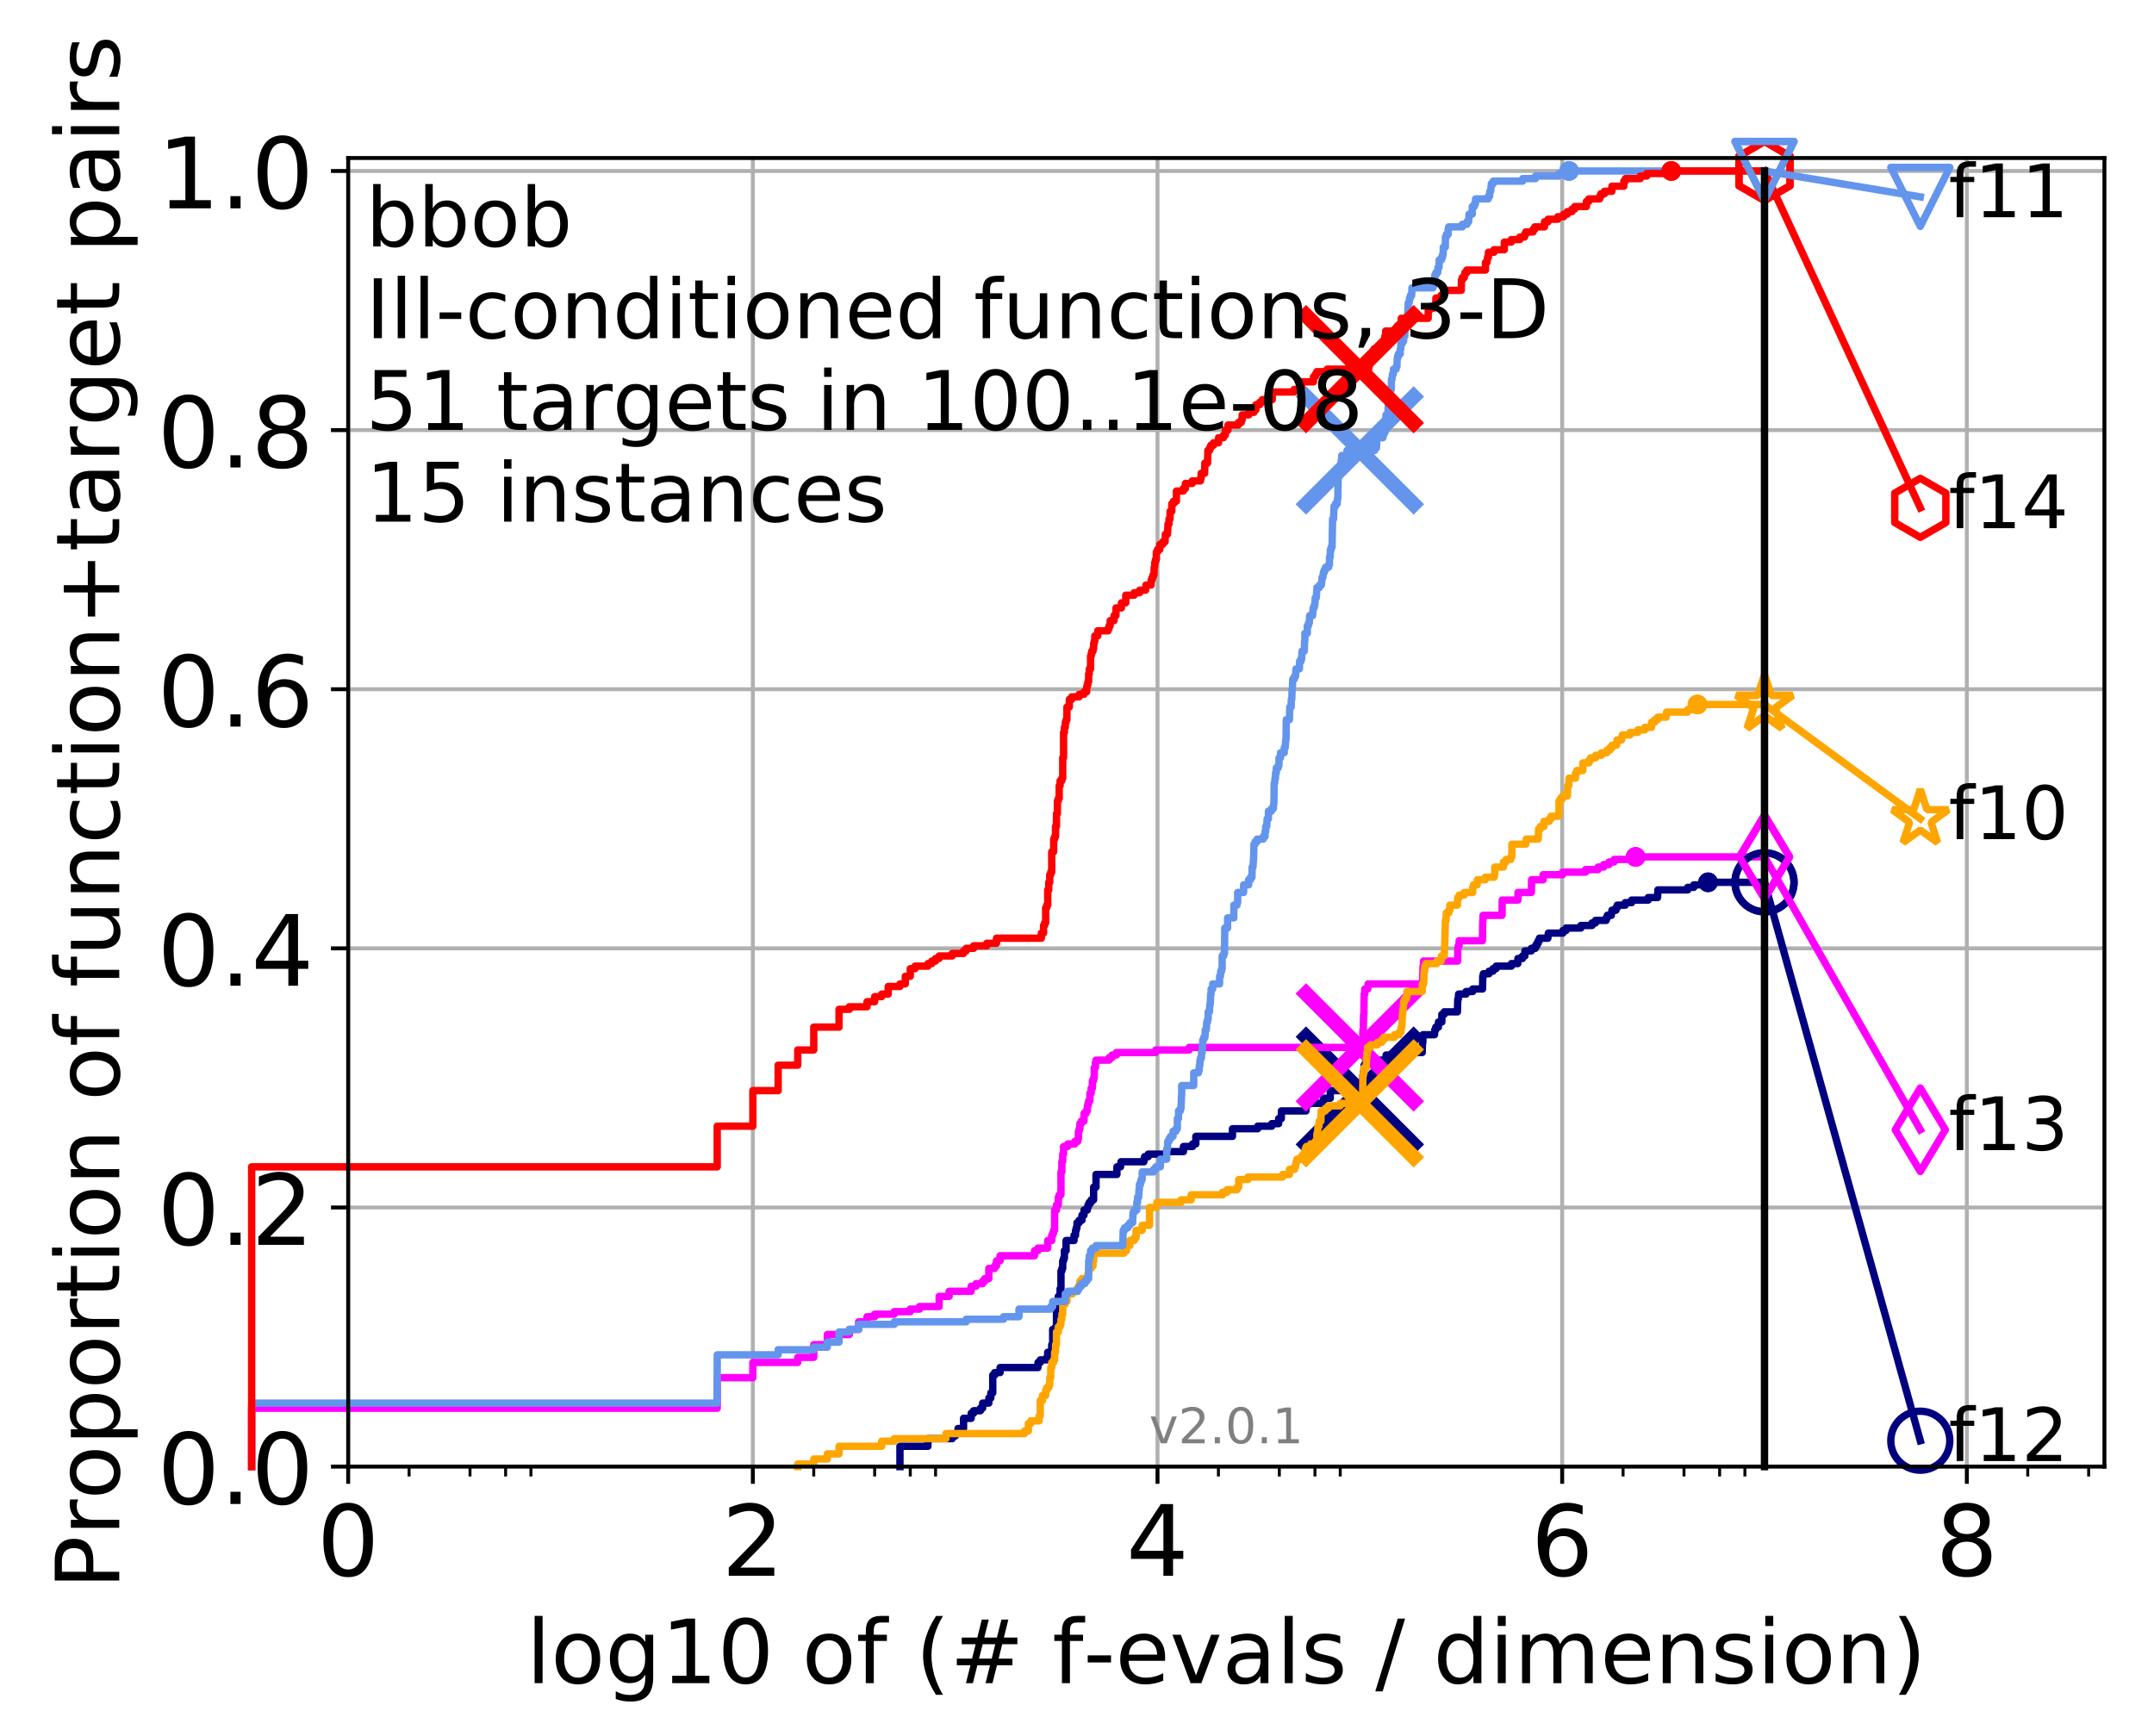 <?xml version="1.0" encoding="utf-8" standalone="no"?>
<!DOCTYPE svg PUBLIC "-//W3C//DTD SVG 1.1//EN"
  "http://www.w3.org/Graphics/SVG/1.1/DTD/svg11.dtd">
<!-- Created with matplotlib (http://matplotlib.org/) -->
<svg height="353pt" version="1.1" viewBox="0 0 438 353" width="438pt" xmlns="http://www.w3.org/2000/svg" xmlns:xlink="http://www.w3.org/1999/xlink">
 <defs>
  <style type="text/css">
*{stroke-linecap:butt;stroke-linejoin:round;}
  </style>
 </defs>
 <g id="figure_1">
  <g id="patch_1">
   <path d="M 0 353.222 
L 438.62 353.222 
L 438.62 0 
L 0 0 
z
" style="fill:#ffffff;"/>
  </g>
  <g id="axes_1">
   <g id="patch_2">
    <path d="M 70.8 298.245 
L 427.92 298.245 
L 427.92 32.133 
L 70.8 32.133 
z
" style="fill:#ffffff;"/>
   </g>
   <g id="matplotlib.axis_1">
    <g id="xtick_1">
     <g id="line2d_1">
      <path clip-path="url(#p82c0e1ab19)" d="M 70.8 298.245 
L 70.8 32.133 
" style="fill:none;stroke:#b0b0b0;stroke-linecap:square;stroke-width:0.8;"/>
     </g>
     <g id="line2d_2">
      <defs>
       <path d="M 0 0 
L 0 3.5 
" id="mea04630927" style="stroke:#000000;stroke-width:0.8;"/>
      </defs>
      <g>
       <use style="stroke:#000000;stroke-width:0.8;" x="70.8" xlink:href="#mea04630927" y="298.245"/>
      </g>
     </g>
     <g id="text_1">
      <!-- 0 -->
      <defs>
       <path d="M 31.781 66.406 
Q 24.172 66.406 20.328 58.906 
Q 16.5 51.422 16.5 36.375 
Q 16.5 21.391 20.328 13.891 
Q 24.172 6.391 31.781 6.391 
Q 39.453 6.391 43.281 13.891 
Q 47.125 21.391 47.125 36.375 
Q 47.125 51.422 43.281 58.906 
Q 39.453 66.406 31.781 66.406 
M 31.781 74.219 
Q 44.047 74.219 50.516 64.516 
Q 56.984 54.828 56.984 36.375 
Q 56.984 17.969 50.516 8.266 
Q 44.047 -1.422 31.781 -1.422 
Q 19.531 -1.422 13.062 8.266 
Q 6.594 17.969 6.594 36.375 
Q 6.594 54.828 13.062 64.516 
Q 19.531 74.219 31.781 74.219 
" id="DejaVuSans-30"/>
      </defs>
      <g transform="translate(64.438 320.442)scale(0.2 -0.2)">
       <use xlink:href="#DejaVuSans-30"/>
      </g>
     </g>
    </g>
    <g id="xtick_2">
     <g id="line2d_3">
      <path clip-path="url(#p82c0e1ab19)" d="M 153.086 298.245 
L 153.086 32.133 
" style="fill:none;stroke:#b0b0b0;stroke-linecap:square;stroke-width:0.8;"/>
     </g>
     <g id="line2d_4">
      <g>
       <use style="stroke:#000000;stroke-width:0.8;" x="153.086" xlink:href="#mea04630927" y="298.245"/>
      </g>
     </g>
     <g id="text_2">
      <!-- 2 -->
      <defs>
       <path d="M 19.188 8.297 
L 53.609 8.297 
L 53.609 0 
L 7.328 0 
L 7.328 8.297 
Q 12.938 14.109 22.625 23.891 
Q 32.328 33.688 34.812 36.531 
Q 39.547 41.844 41.422 45.531 
Q 43.312 49.219 43.312 52.781 
Q 43.312 58.594 39.234 62.25 
Q 35.156 65.922 28.609 65.922 
Q 23.969 65.922 18.812 64.312 
Q 13.672 62.703 7.812 59.422 
L 7.812 69.391 
Q 13.766 71.781 18.938 73 
Q 24.125 74.219 28.422 74.219 
Q 39.75 74.219 46.484 68.547 
Q 53.219 62.891 53.219 53.422 
Q 53.219 48.922 51.531 44.891 
Q 49.859 40.875 45.406 35.406 
Q 44.188 33.984 37.641 27.219 
Q 31.109 20.453 19.188 8.297 
" id="DejaVuSans-32"/>
      </defs>
      <g transform="translate(146.723 320.442)scale(0.2 -0.2)">
       <use xlink:href="#DejaVuSans-32"/>
      </g>
     </g>
    </g>
    <g id="xtick_3">
     <g id="line2d_5">
      <path clip-path="url(#p82c0e1ab19)" d="M 235.371 298.245 
L 235.371 32.133 
" style="fill:none;stroke:#b0b0b0;stroke-linecap:square;stroke-width:0.8;"/>
     </g>
     <g id="line2d_6">
      <g>
       <use style="stroke:#000000;stroke-width:0.8;" x="235.371" xlink:href="#mea04630927" y="298.245"/>
      </g>
     </g>
     <g id="text_3">
      <!-- 4 -->
      <defs>
       <path d="M 37.797 64.312 
L 12.891 25.391 
L 37.797 25.391 
z
M 35.203 72.906 
L 47.609 72.906 
L 47.609 25.391 
L 58.016 25.391 
L 58.016 17.188 
L 47.609 17.188 
L 47.609 0 
L 37.797 0 
L 37.797 17.188 
L 4.891 17.188 
L 4.891 26.703 
z
" id="DejaVuSans-34"/>
      </defs>
      <g transform="translate(229.009 320.442)scale(0.2 -0.2)">
       <use xlink:href="#DejaVuSans-34"/>
      </g>
     </g>
    </g>
    <g id="xtick_4">
     <g id="line2d_7">
      <path clip-path="url(#p82c0e1ab19)" d="M 317.657 298.245 
L 317.657 32.133 
" style="fill:none;stroke:#b0b0b0;stroke-linecap:square;stroke-width:0.8;"/>
     </g>
     <g id="line2d_8">
      <g>
       <use style="stroke:#000000;stroke-width:0.8;" x="317.657" xlink:href="#mea04630927" y="298.245"/>
      </g>
     </g>
     <g id="text_4">
      <!-- 6 -->
      <defs>
       <path d="M 33.016 40.375 
Q 26.375 40.375 22.484 35.828 
Q 18.609 31.297 18.609 23.391 
Q 18.609 15.531 22.484 10.953 
Q 26.375 6.391 33.016 6.391 
Q 39.656 6.391 43.531 10.953 
Q 47.406 15.531 47.406 23.391 
Q 47.406 31.297 43.531 35.828 
Q 39.656 40.375 33.016 40.375 
M 52.594 71.297 
L 52.594 62.312 
Q 48.875 64.062 45.094 64.984 
Q 41.312 65.922 37.594 65.922 
Q 27.828 65.922 22.672 59.328 
Q 17.531 52.734 16.797 39.406 
Q 19.672 43.656 24.016 45.922 
Q 28.375 48.188 33.594 48.188 
Q 44.578 48.188 50.953 41.516 
Q 57.328 34.859 57.328 23.391 
Q 57.328 12.156 50.688 5.359 
Q 44.047 -1.422 33.016 -1.422 
Q 20.359 -1.422 13.672 8.266 
Q 6.984 17.969 6.984 36.375 
Q 6.984 53.656 15.188 63.938 
Q 23.391 74.219 37.203 74.219 
Q 40.922 74.219 44.703 73.484 
Q 48.484 72.75 52.594 71.297 
" id="DejaVuSans-36"/>
      </defs>
      <g transform="translate(311.295 320.442)scale(0.2 -0.2)">
       <use xlink:href="#DejaVuSans-36"/>
      </g>
     </g>
    </g>
    <g id="xtick_5">
     <g id="line2d_9">
      <path clip-path="url(#p82c0e1ab19)" d="M 399.943 298.245 
L 399.943 32.133 
" style="fill:none;stroke:#b0b0b0;stroke-linecap:square;stroke-width:0.8;"/>
     </g>
     <g id="line2d_10">
      <g>
       <use style="stroke:#000000;stroke-width:0.8;" x="399.943" xlink:href="#mea04630927" y="298.245"/>
      </g>
     </g>
     <g id="text_5">
      <!-- 8 -->
      <defs>
       <path d="M 31.781 34.625 
Q 24.75 34.625 20.719 30.859 
Q 16.703 27.094 16.703 20.516 
Q 16.703 13.922 20.719 10.156 
Q 24.75 6.391 31.781 6.391 
Q 38.812 6.391 42.859 10.172 
Q 46.922 13.969 46.922 20.516 
Q 46.922 27.094 42.891 30.859 
Q 38.875 34.625 31.781 34.625 
M 21.922 38.812 
Q 15.578 40.375 12.031 44.719 
Q 8.5 49.078 8.5 55.328 
Q 8.5 64.062 14.719 69.141 
Q 20.953 74.219 31.781 74.219 
Q 42.672 74.219 48.875 69.141 
Q 55.078 64.062 55.078 55.328 
Q 55.078 49.078 51.531 44.719 
Q 48 40.375 41.703 38.812 
Q 48.828 37.156 52.797 32.312 
Q 56.781 27.484 56.781 20.516 
Q 56.781 9.906 50.312 4.234 
Q 43.844 -1.422 31.781 -1.422 
Q 19.734 -1.422 13.25 4.234 
Q 6.781 9.906 6.781 20.516 
Q 6.781 27.484 10.781 32.312 
Q 14.797 37.156 21.922 38.812 
M 18.312 54.391 
Q 18.312 48.734 21.844 45.562 
Q 25.391 42.391 31.781 42.391 
Q 38.141 42.391 41.719 45.562 
Q 45.312 48.734 45.312 54.391 
Q 45.312 60.062 41.719 63.234 
Q 38.141 66.406 31.781 66.406 
Q 25.391 66.406 21.844 63.234 
Q 18.312 60.062 18.312 54.391 
" id="DejaVuSans-38"/>
      </defs>
      <g transform="translate(393.58 320.442)scale(0.2 -0.2)">
       <use xlink:href="#DejaVuSans-38"/>
      </g>
     </g>
    </g>
    <g id="xtick_6">
     <g id="line2d_11">
      <defs>
       <path d="M 0 0 
L 0 2 
" id="m2b279833eb" style="stroke:#000000;stroke-width:0.6;"/>
      </defs>
      <g>
       <use style="stroke:#000000;stroke-width:0.6;" x="83.185" xlink:href="#m2b279833eb" y="298.245"/>
      </g>
     </g>
    </g>
    <g id="xtick_7">
     <g id="line2d_12">
      <g>
       <use style="stroke:#000000;stroke-width:0.6;" x="95.57" xlink:href="#m2b279833eb" y="298.245"/>
      </g>
     </g>
    </g>
    <g id="xtick_8">
     <g id="line2d_13">
      <g>
       <use style="stroke:#000000;stroke-width:0.6;" x="102.815" xlink:href="#m2b279833eb" y="298.245"/>
      </g>
     </g>
    </g>
    <g id="xtick_9">
     <g id="line2d_14">
      <g>
       <use style="stroke:#000000;stroke-width:0.6;" x="107.956" xlink:href="#m2b279833eb" y="298.245"/>
      </g>
     </g>
    </g>
    <g id="xtick_10">
     <g id="line2d_15">
      <g>
       <use style="stroke:#000000;stroke-width:0.6;" x="165.471" xlink:href="#m2b279833eb" y="298.245"/>
      </g>
     </g>
    </g>
    <g id="xtick_11">
     <g id="line2d_16">
      <g>
       <use style="stroke:#000000;stroke-width:0.6;" x="177.856" xlink:href="#m2b279833eb" y="298.245"/>
      </g>
     </g>
    </g>
    <g id="xtick_12">
     <g id="line2d_17">
      <g>
       <use style="stroke:#000000;stroke-width:0.6;" x="185.101" xlink:href="#m2b279833eb" y="298.245"/>
      </g>
     </g>
    </g>
    <g id="xtick_13">
     <g id="line2d_18">
      <g>
       <use style="stroke:#000000;stroke-width:0.6;" x="190.241" xlink:href="#m2b279833eb" y="298.245"/>
      </g>
     </g>
    </g>
    <g id="xtick_14">
     <g id="line2d_19">
      <g>
       <use style="stroke:#000000;stroke-width:0.6;" x="247.757" xlink:href="#m2b279833eb" y="298.245"/>
      </g>
     </g>
    </g>
    <g id="xtick_15">
     <g id="line2d_20">
      <g>
       <use style="stroke:#000000;stroke-width:0.6;" x="260.142" xlink:href="#m2b279833eb" y="298.245"/>
      </g>
     </g>
    </g>
    <g id="xtick_16">
     <g id="line2d_21">
      <g>
       <use style="stroke:#000000;stroke-width:0.6;" x="267.387" xlink:href="#m2b279833eb" y="298.245"/>
      </g>
     </g>
    </g>
    <g id="xtick_17">
     <g id="line2d_22">
      <g>
       <use style="stroke:#000000;stroke-width:0.6;" x="272.527" xlink:href="#m2b279833eb" y="298.245"/>
      </g>
     </g>
    </g>
    <g id="xtick_18">
     <g id="line2d_23">
      <g>
       <use style="stroke:#000000;stroke-width:0.6;" x="330.042" xlink:href="#m2b279833eb" y="298.245"/>
      </g>
     </g>
    </g>
    <g id="xtick_19">
     <g id="line2d_24">
      <g>
       <use style="stroke:#000000;stroke-width:0.6;" x="342.428" xlink:href="#m2b279833eb" y="298.245"/>
      </g>
     </g>
    </g>
    <g id="xtick_20">
     <g id="line2d_25">
      <g>
       <use style="stroke:#000000;stroke-width:0.6;" x="349.673" xlink:href="#m2b279833eb" y="298.245"/>
      </g>
     </g>
    </g>
    <g id="xtick_21">
     <g id="line2d_26">
      <g>
       <use style="stroke:#000000;stroke-width:0.6;" x="354.813" xlink:href="#m2b279833eb" y="298.245"/>
      </g>
     </g>
    </g>
    <g id="xtick_22">
     <g id="line2d_27">
      <g>
       <use style="stroke:#000000;stroke-width:0.6;" x="412.328" xlink:href="#m2b279833eb" y="298.245"/>
      </g>
     </g>
    </g>
    <g id="xtick_23">
     <g id="line2d_28">
      <g>
       <use style="stroke:#000000;stroke-width:0.6;" x="424.713" xlink:href="#m2b279833eb" y="298.245"/>
      </g>
     </g>
    </g>
    <g id="text_6">
     <!-- log10 of (# f-evals / dimension) -->
     <defs>
      <path d="M 9.422 75.984 
L 18.406 75.984 
L 18.406 0 
L 9.422 0 
z
" id="DejaVuSans-6c"/>
      <path d="M 30.609 48.391 
Q 23.391 48.391 19.188 42.75 
Q 14.984 37.109 14.984 27.297 
Q 14.984 17.484 19.156 11.844 
Q 23.344 6.203 30.609 6.203 
Q 37.797 6.203 41.984 11.859 
Q 46.188 17.531 46.188 27.297 
Q 46.188 37.016 41.984 42.703 
Q 37.797 48.391 30.609 48.391 
M 30.609 56 
Q 42.328 56 49.016 48.375 
Q 55.719 40.766 55.719 27.297 
Q 55.719 13.875 49.016 6.219 
Q 42.328 -1.422 30.609 -1.422 
Q 18.844 -1.422 12.172 6.219 
Q 5.516 13.875 5.516 27.297 
Q 5.516 40.766 12.172 48.375 
Q 18.844 56 30.609 56 
" id="DejaVuSans-6f"/>
      <path d="M 45.406 27.984 
Q 45.406 37.75 41.375 43.109 
Q 37.359 48.484 30.078 48.484 
Q 22.859 48.484 18.828 43.109 
Q 14.797 37.75 14.797 27.984 
Q 14.797 18.266 18.828 12.891 
Q 22.859 7.516 30.078 7.516 
Q 37.359 7.516 41.375 12.891 
Q 45.406 18.266 45.406 27.984 
M 54.391 6.781 
Q 54.391 -7.172 48.188 -13.984 
Q 42 -20.797 29.203 -20.797 
Q 24.469 -20.797 20.266 -20.094 
Q 16.062 -19.391 12.109 -17.922 
L 12.109 -9.188 
Q 16.062 -11.328 19.922 -12.344 
Q 23.781 -13.375 27.781 -13.375 
Q 36.625 -13.375 41.016 -8.766 
Q 45.406 -4.156 45.406 5.172 
L 45.406 9.625 
Q 42.625 4.781 38.281 2.391 
Q 33.938 0 27.875 0 
Q 17.828 0 11.672 7.656 
Q 5.516 15.328 5.516 27.984 
Q 5.516 40.672 11.672 48.328 
Q 17.828 56 27.875 56 
Q 33.938 56 38.281 53.609 
Q 42.625 51.219 45.406 46.391 
L 45.406 54.688 
L 54.391 54.688 
z
" id="DejaVuSans-67"/>
      <path d="M 12.406 8.297 
L 28.516 8.297 
L 28.516 63.922 
L 10.984 60.406 
L 10.984 69.391 
L 28.422 72.906 
L 38.281 72.906 
L 38.281 8.297 
L 54.391 8.297 
L 54.391 0 
L 12.406 0 
z
" id="DejaVuSans-31"/>
      <path id="DejaVuSans-20"/>
      <path d="M 37.109 75.984 
L 37.109 68.5 
L 28.516 68.5 
Q 23.688 68.5 21.797 66.547 
Q 19.922 64.594 19.922 59.516 
L 19.922 54.688 
L 34.719 54.688 
L 34.719 47.703 
L 19.922 47.703 
L 19.922 0 
L 10.891 0 
L 10.891 47.703 
L 2.297 47.703 
L 2.297 54.688 
L 10.891 54.688 
L 10.891 58.5 
Q 10.891 67.625 15.141 71.797 
Q 19.391 75.984 28.609 75.984 
z
" id="DejaVuSans-66"/>
      <path d="M 31 75.875 
Q 24.469 64.656 21.281 53.656 
Q 18.109 42.672 18.109 31.391 
Q 18.109 20.125 21.312 9.062 
Q 24.516 -2 31 -13.188 
L 23.188 -13.188 
Q 15.875 -1.703 12.234 9.375 
Q 8.594 20.453 8.594 31.391 
Q 8.594 42.281 12.203 53.312 
Q 15.828 64.359 23.188 75.875 
z
" id="DejaVuSans-28"/>
      <path d="M 51.125 44 
L 36.922 44 
L 32.812 27.688 
L 47.125 27.688 
z
M 43.797 71.781 
L 38.719 51.516 
L 52.984 51.516 
L 58.109 71.781 
L 65.922 71.781 
L 60.891 51.516 
L 76.125 51.516 
L 76.125 44 
L 58.984 44 
L 54.984 27.688 
L 70.516 27.688 
L 70.516 20.219 
L 53.078 20.219 
L 48 0 
L 40.188 0 
L 45.219 20.219 
L 30.906 20.219 
L 25.875 0 
L 18.016 0 
L 23.094 20.219 
L 7.719 20.219 
L 7.719 27.688 
L 24.906 27.688 
L 29 44 
L 13.281 44 
L 13.281 51.516 
L 30.906 51.516 
L 35.891 71.781 
z
" id="DejaVuSans-23"/>
      <path d="M 4.891 31.391 
L 31.203 31.391 
L 31.203 23.391 
L 4.891 23.391 
z
" id="DejaVuSans-2d"/>
      <path d="M 56.203 29.594 
L 56.203 25.203 
L 14.891 25.203 
Q 15.484 15.922 20.484 11.062 
Q 25.484 6.203 34.422 6.203 
Q 39.594 6.203 44.453 7.469 
Q 49.312 8.734 54.109 11.281 
L 54.109 2.781 
Q 49.266 0.734 44.188 -0.344 
Q 39.109 -1.422 33.891 -1.422 
Q 20.797 -1.422 13.156 6.188 
Q 5.516 13.812 5.516 26.812 
Q 5.516 40.234 12.766 48.109 
Q 20.016 56 32.328 56 
Q 43.359 56 49.781 48.891 
Q 56.203 41.797 56.203 29.594 
M 47.219 32.234 
Q 47.125 39.594 43.094 43.984 
Q 39.062 48.391 32.422 48.391 
Q 24.906 48.391 20.391 44.141 
Q 15.875 39.891 15.188 32.172 
z
" id="DejaVuSans-65"/>
      <path d="M 2.984 54.688 
L 12.5 54.688 
L 29.594 8.797 
L 46.688 54.688 
L 56.203 54.688 
L 35.688 0 
L 23.484 0 
z
" id="DejaVuSans-76"/>
      <path d="M 34.281 27.484 
Q 23.391 27.484 19.188 25 
Q 14.984 22.516 14.984 16.5 
Q 14.984 11.719 18.141 8.906 
Q 21.297 6.109 26.703 6.109 
Q 34.188 6.109 38.703 11.406 
Q 43.219 16.703 43.219 25.484 
L 43.219 27.484 
z
M 52.203 31.203 
L 52.203 0 
L 43.219 0 
L 43.219 8.297 
Q 40.141 3.328 35.547 0.953 
Q 30.953 -1.422 24.312 -1.422 
Q 15.922 -1.422 10.953 3.297 
Q 6 8.016 6 15.922 
Q 6 25.141 12.172 29.828 
Q 18.359 34.516 30.609 34.516 
L 43.219 34.516 
L 43.219 35.406 
Q 43.219 41.609 39.141 45 
Q 35.062 48.391 27.688 48.391 
Q 23 48.391 18.547 47.266 
Q 14.109 46.141 10.016 43.891 
L 10.016 52.203 
Q 14.938 54.109 19.578 55.047 
Q 24.219 56 28.609 56 
Q 40.484 56 46.344 49.844 
Q 52.203 43.703 52.203 31.203 
" id="DejaVuSans-61"/>
      <path d="M 44.281 53.078 
L 44.281 44.578 
Q 40.484 46.531 36.375 47.5 
Q 32.281 48.484 27.875 48.484 
Q 21.188 48.484 17.844 46.438 
Q 14.5 44.391 14.5 40.281 
Q 14.5 37.156 16.891 35.375 
Q 19.281 33.594 26.516 31.984 
L 29.594 31.297 
Q 39.156 29.25 43.188 25.516 
Q 47.219 21.781 47.219 15.094 
Q 47.219 7.469 41.188 3.016 
Q 35.156 -1.422 24.609 -1.422 
Q 20.219 -1.422 15.453 -0.562 
Q 10.688 0.297 5.422 2 
L 5.422 11.281 
Q 10.406 8.688 15.234 7.391 
Q 20.062 6.109 24.812 6.109 
Q 31.156 6.109 34.562 8.281 
Q 37.984 10.453 37.984 14.406 
Q 37.984 18.062 35.516 20.016 
Q 33.062 21.969 24.703 23.781 
L 21.578 24.516 
Q 13.234 26.266 9.516 29.906 
Q 5.812 33.547 5.812 39.891 
Q 5.812 47.609 11.281 51.797 
Q 16.75 56 26.812 56 
Q 31.781 56 36.172 55.266 
Q 40.578 54.547 44.281 53.078 
" id="DejaVuSans-73"/>
      <path d="M 25.391 72.906 
L 33.688 72.906 
L 8.297 -9.281 
L 0 -9.281 
z
" id="DejaVuSans-2f"/>
      <path d="M 45.406 46.391 
L 45.406 75.984 
L 54.391 75.984 
L 54.391 0 
L 45.406 0 
L 45.406 8.203 
Q 42.578 3.328 38.25 0.953 
Q 33.938 -1.422 27.875 -1.422 
Q 17.969 -1.422 11.734 6.484 
Q 5.516 14.406 5.516 27.297 
Q 5.516 40.188 11.734 48.094 
Q 17.969 56 27.875 56 
Q 33.938 56 38.25 53.625 
Q 42.578 51.266 45.406 46.391 
M 14.797 27.297 
Q 14.797 17.391 18.875 11.75 
Q 22.953 6.109 30.078 6.109 
Q 37.203 6.109 41.297 11.75 
Q 45.406 17.391 45.406 27.297 
Q 45.406 37.203 41.297 42.844 
Q 37.203 48.484 30.078 48.484 
Q 22.953 48.484 18.875 42.844 
Q 14.797 37.203 14.797 27.297 
" id="DejaVuSans-64"/>
      <path d="M 9.422 54.688 
L 18.406 54.688 
L 18.406 0 
L 9.422 0 
z
M 9.422 75.984 
L 18.406 75.984 
L 18.406 64.594 
L 9.422 64.594 
z
" id="DejaVuSans-69"/>
      <path d="M 52 44.188 
Q 55.375 50.25 60.062 53.125 
Q 64.75 56 71.094 56 
Q 79.641 56 84.281 50.016 
Q 88.922 44.047 88.922 33.016 
L 88.922 0 
L 79.891 0 
L 79.891 32.719 
Q 79.891 40.578 77.094 44.375 
Q 74.312 48.188 68.609 48.188 
Q 61.625 48.188 57.562 43.547 
Q 53.516 38.922 53.516 30.906 
L 53.516 0 
L 44.484 0 
L 44.484 32.719 
Q 44.484 40.625 41.703 44.406 
Q 38.922 48.188 33.109 48.188 
Q 26.219 48.188 22.156 43.531 
Q 18.109 38.875 18.109 30.906 
L 18.109 0 
L 9.078 0 
L 9.078 54.688 
L 18.109 54.688 
L 18.109 46.188 
Q 21.188 51.219 25.484 53.609 
Q 29.781 56 35.688 56 
Q 41.656 56 45.828 52.969 
Q 50 49.953 52 44.188 
" id="DejaVuSans-6d"/>
      <path d="M 54.891 33.016 
L 54.891 0 
L 45.906 0 
L 45.906 32.719 
Q 45.906 40.484 42.875 44.328 
Q 39.844 48.188 33.797 48.188 
Q 26.516 48.188 22.312 43.547 
Q 18.109 38.922 18.109 30.906 
L 18.109 0 
L 9.078 0 
L 9.078 54.688 
L 18.109 54.688 
L 18.109 46.188 
Q 21.344 51.125 25.703 53.562 
Q 30.078 56 35.797 56 
Q 45.219 56 50.047 50.172 
Q 54.891 44.344 54.891 33.016 
" id="DejaVuSans-6e"/>
      <path d="M 8.016 75.875 
L 15.828 75.875 
Q 23.141 64.359 26.781 53.312 
Q 30.422 42.281 30.422 31.391 
Q 30.422 20.453 26.781 9.375 
Q 23.141 -1.703 15.828 -13.188 
L 8.016 -13.188 
Q 14.5 -2 17.703 9.062 
Q 20.906 20.125 20.906 31.391 
Q 20.906 42.672 17.703 53.656 
Q 14.5 64.656 8.016 75.875 
" id="DejaVuSans-29"/>
     </defs>
     <g transform="translate(107.015 342.279)scale(0.18 -0.18)">
      <use xlink:href="#DejaVuSans-6c"/>
      <use x="27.783" xlink:href="#DejaVuSans-6f"/>
      <use x="88.965" xlink:href="#DejaVuSans-67"/>
      <use x="152.441" xlink:href="#DejaVuSans-31"/>
      <use x="216.064" xlink:href="#DejaVuSans-30"/>
      <use x="279.688" xlink:href="#DejaVuSans-20"/>
      <use x="311.475" xlink:href="#DejaVuSans-6f"/>
      <use x="372.656" xlink:href="#DejaVuSans-66"/>
      <use x="407.861" xlink:href="#DejaVuSans-20"/>
      <use x="439.648" xlink:href="#DejaVuSans-28"/>
      <use x="478.662" xlink:href="#DejaVuSans-23"/>
      <use x="562.451" xlink:href="#DejaVuSans-20"/>
      <use x="594.238" xlink:href="#DejaVuSans-66"/>
      <use x="629.365" xlink:href="#DejaVuSans-2d"/>
      <use x="665.449" xlink:href="#DejaVuSans-65"/>
      <use x="726.973" xlink:href="#DejaVuSans-76"/>
      <use x="786.152" xlink:href="#DejaVuSans-61"/>
      <use x="847.432" xlink:href="#DejaVuSans-6c"/>
      <use x="875.215" xlink:href="#DejaVuSans-73"/>
      <use x="927.314" xlink:href="#DejaVuSans-20"/>
      <use x="959.102" xlink:href="#DejaVuSans-2f"/>
      <use x="992.793" xlink:href="#DejaVuSans-20"/>
      <use x="1024.58" xlink:href="#DejaVuSans-64"/>
      <use x="1088.057" xlink:href="#DejaVuSans-69"/>
      <use x="1115.84" xlink:href="#DejaVuSans-6d"/>
      <use x="1213.252" xlink:href="#DejaVuSans-65"/>
      <use x="1274.775" xlink:href="#DejaVuSans-6e"/>
      <use x="1338.154" xlink:href="#DejaVuSans-73"/>
      <use x="1390.254" xlink:href="#DejaVuSans-69"/>
      <use x="1418.037" xlink:href="#DejaVuSans-6f"/>
      <use x="1479.219" xlink:href="#DejaVuSans-6e"/>
      <use x="1542.598" xlink:href="#DejaVuSans-29"/>
     </g>
    </g>
   </g>
   <g id="matplotlib.axis_2">
    <g id="ytick_1">
     <g id="line2d_29">
      <path clip-path="url(#p82c0e1ab19)" d="M 70.8 298.245 
L 427.92 298.245 
" style="fill:none;stroke:#b0b0b0;stroke-linecap:square;stroke-width:0.8;"/>
     </g>
     <g id="line2d_30">
      <defs>
       <path d="M 0 0 
L -3.5 0 
" id="mefbc411b72" style="stroke:#000000;stroke-width:0.8;"/>
      </defs>
      <g>
       <use style="stroke:#000000;stroke-width:0.8;" x="70.8" xlink:href="#mefbc411b72" y="298.245"/>
      </g>
     </g>
     <g id="text_7">
      <!-- 0.0 -->
      <defs>
       <path d="M 10.688 12.406 
L 21 12.406 
L 21 0 
L 10.688 0 
z
" id="DejaVuSans-2e"/>
      </defs>
      <g transform="translate(31.994 305.844)scale(0.2 -0.2)">
       <use xlink:href="#DejaVuSans-30"/>
       <use x="63.623" xlink:href="#DejaVuSans-2e"/>
       <use x="95.41" xlink:href="#DejaVuSans-30"/>
      </g>
     </g>
    </g>
    <g id="ytick_2">
     <g id="line2d_31">
      <path clip-path="url(#p82c0e1ab19)" d="M 70.8 245.55 
L 427.92 245.55 
" style="fill:none;stroke:#b0b0b0;stroke-linecap:square;stroke-width:0.8;"/>
     </g>
     <g id="line2d_32">
      <g>
       <use style="stroke:#000000;stroke-width:0.8;" x="70.8" xlink:href="#mefbc411b72" y="245.55"/>
      </g>
     </g>
     <g id="text_8">
      <!-- 0.2 -->
      <g transform="translate(31.994 253.148)scale(0.2 -0.2)">
       <use xlink:href="#DejaVuSans-30"/>
       <use x="63.623" xlink:href="#DejaVuSans-2e"/>
       <use x="95.41" xlink:href="#DejaVuSans-32"/>
      </g>
     </g>
    </g>
    <g id="ytick_3">
     <g id="line2d_33">
      <path clip-path="url(#p82c0e1ab19)" d="M 70.8 192.854 
L 427.92 192.854 
" style="fill:none;stroke:#b0b0b0;stroke-linecap:square;stroke-width:0.8;"/>
     </g>
     <g id="line2d_34">
      <g>
       <use style="stroke:#000000;stroke-width:0.8;" x="70.8" xlink:href="#mefbc411b72" y="192.854"/>
      </g>
     </g>
     <g id="text_9">
      <!-- 0.4 -->
      <g transform="translate(31.994 200.453)scale(0.2 -0.2)">
       <use xlink:href="#DejaVuSans-30"/>
       <use x="63.623" xlink:href="#DejaVuSans-2e"/>
       <use x="95.41" xlink:href="#DejaVuSans-34"/>
      </g>
     </g>
    </g>
    <g id="ytick_4">
     <g id="line2d_35">
      <path clip-path="url(#p82c0e1ab19)" d="M 70.8 140.159 
L 427.92 140.159 
" style="fill:none;stroke:#b0b0b0;stroke-linecap:square;stroke-width:0.8;"/>
     </g>
     <g id="line2d_36">
      <g>
       <use style="stroke:#000000;stroke-width:0.8;" x="70.8" xlink:href="#mefbc411b72" y="140.159"/>
      </g>
     </g>
     <g id="text_10">
      <!-- 0.6 -->
      <g transform="translate(31.994 147.757)scale(0.2 -0.2)">
       <use xlink:href="#DejaVuSans-30"/>
       <use x="63.623" xlink:href="#DejaVuSans-2e"/>
       <use x="95.41" xlink:href="#DejaVuSans-36"/>
      </g>
     </g>
    </g>
    <g id="ytick_5">
     <g id="line2d_37">
      <path clip-path="url(#p82c0e1ab19)" d="M 70.8 87.464 
L 427.92 87.464 
" style="fill:none;stroke:#b0b0b0;stroke-linecap:square;stroke-width:0.8;"/>
     </g>
     <g id="line2d_38">
      <g>
       <use style="stroke:#000000;stroke-width:0.8;" x="70.8" xlink:href="#mefbc411b72" y="87.464"/>
      </g>
     </g>
     <g id="text_11">
      <!-- 0.8 -->
      <g transform="translate(31.994 95.062)scale(0.2 -0.2)">
       <use xlink:href="#DejaVuSans-30"/>
       <use x="63.623" xlink:href="#DejaVuSans-2e"/>
       <use x="95.41" xlink:href="#DejaVuSans-38"/>
      </g>
     </g>
    </g>
    <g id="ytick_6">
     <g id="line2d_39">
      <path clip-path="url(#p82c0e1ab19)" d="M 70.8 34.768 
L 427.92 34.768 
" style="fill:none;stroke:#b0b0b0;stroke-linecap:square;stroke-width:0.8;"/>
     </g>
     <g id="line2d_40">
      <g>
       <use style="stroke:#000000;stroke-width:0.8;" x="70.8" xlink:href="#mefbc411b72" y="34.768"/>
      </g>
     </g>
     <g id="text_12">
      <!-- 1.0 -->
      <g transform="translate(31.994 42.367)scale(0.2 -0.2)">
       <use xlink:href="#DejaVuSans-31"/>
       <use x="63.623" xlink:href="#DejaVuSans-2e"/>
       <use x="95.41" xlink:href="#DejaVuSans-30"/>
      </g>
     </g>
    </g>
    <g id="text_13">
     <!-- Proportion of function+target pairs -->
     <defs>
      <path d="M 19.672 64.797 
L 19.672 37.406 
L 32.078 37.406 
Q 38.969 37.406 42.719 40.969 
Q 46.484 44.531 46.484 51.125 
Q 46.484 57.672 42.719 61.234 
Q 38.969 64.797 32.078 64.797 
z
M 9.812 72.906 
L 32.078 72.906 
Q 44.344 72.906 50.609 67.359 
Q 56.891 61.812 56.891 51.125 
Q 56.891 40.328 50.609 34.812 
Q 44.344 29.297 32.078 29.297 
L 19.672 29.297 
L 19.672 0 
L 9.812 0 
z
" id="DejaVuSans-50"/>
      <path d="M 41.109 46.297 
Q 39.594 47.172 37.812 47.578 
Q 36.031 48 33.891 48 
Q 26.266 48 22.188 43.047 
Q 18.109 38.094 18.109 28.812 
L 18.109 0 
L 9.078 0 
L 9.078 54.688 
L 18.109 54.688 
L 18.109 46.188 
Q 20.953 51.172 25.484 53.578 
Q 30.031 56 36.531 56 
Q 37.453 56 38.578 55.875 
Q 39.703 55.766 41.062 55.516 
z
" id="DejaVuSans-72"/>
      <path d="M 18.109 8.203 
L 18.109 -20.797 
L 9.078 -20.797 
L 9.078 54.688 
L 18.109 54.688 
L 18.109 46.391 
Q 20.953 51.266 25.266 53.625 
Q 29.594 56 35.594 56 
Q 45.562 56 51.781 48.094 
Q 58.016 40.188 58.016 27.297 
Q 58.016 14.406 51.781 6.484 
Q 45.562 -1.422 35.594 -1.422 
Q 29.594 -1.422 25.266 0.953 
Q 20.953 3.328 18.109 8.203 
M 48.688 27.297 
Q 48.688 37.203 44.609 42.844 
Q 40.531 48.484 33.406 48.484 
Q 26.266 48.484 22.188 42.844 
Q 18.109 37.203 18.109 27.297 
Q 18.109 17.391 22.188 11.75 
Q 26.266 6.109 33.406 6.109 
Q 40.531 6.109 44.609 11.75 
Q 48.688 17.391 48.688 27.297 
" id="DejaVuSans-70"/>
      <path d="M 18.312 70.219 
L 18.312 54.688 
L 36.812 54.688 
L 36.812 47.703 
L 18.312 47.703 
L 18.312 18.016 
Q 18.312 11.328 20.141 9.422 
Q 21.969 7.516 27.594 7.516 
L 36.812 7.516 
L 36.812 0 
L 27.594 0 
Q 17.188 0 13.234 3.875 
Q 9.281 7.766 9.281 18.016 
L 9.281 47.703 
L 2.688 47.703 
L 2.688 54.688 
L 9.281 54.688 
L 9.281 70.219 
z
" id="DejaVuSans-74"/>
      <path d="M 8.5 21.578 
L 8.5 54.688 
L 17.484 54.688 
L 17.484 21.922 
Q 17.484 14.156 20.5 10.266 
Q 23.531 6.391 29.594 6.391 
Q 36.859 6.391 41.078 11.031 
Q 45.312 15.672 45.312 23.688 
L 45.312 54.688 
L 54.297 54.688 
L 54.297 0 
L 45.312 0 
L 45.312 8.406 
Q 42.047 3.422 37.719 1 
Q 33.406 -1.422 27.688 -1.422 
Q 18.266 -1.422 13.375 4.438 
Q 8.5 10.297 8.5 21.578 
M 31.109 56 
z
" id="DejaVuSans-75"/>
      <path d="M 48.781 52.594 
L 48.781 44.188 
Q 44.969 46.297 41.141 47.344 
Q 37.312 48.391 33.406 48.391 
Q 24.656 48.391 19.812 42.844 
Q 14.984 37.312 14.984 27.297 
Q 14.984 17.281 19.812 11.734 
Q 24.656 6.203 33.406 6.203 
Q 37.312 6.203 41.141 7.25 
Q 44.969 8.297 48.781 10.406 
L 48.781 2.094 
Q 45.016 0.344 40.984 -0.531 
Q 36.969 -1.422 32.422 -1.422 
Q 20.062 -1.422 12.781 6.344 
Q 5.516 14.109 5.516 27.297 
Q 5.516 40.672 12.859 48.328 
Q 20.219 56 33.016 56 
Q 37.156 56 41.109 55.141 
Q 45.062 54.297 48.781 52.594 
" id="DejaVuSans-63"/>
      <path d="M 46 62.703 
L 46 35.5 
L 73.188 35.5 
L 73.188 27.203 
L 46 27.203 
L 46 0 
L 37.797 0 
L 37.797 27.203 
L 10.594 27.203 
L 10.594 35.5 
L 37.797 35.5 
L 37.797 62.703 
z
" id="DejaVuSans-2b"/>
     </defs>
     <g transform="translate(24.25 323.179)rotate(-90)scale(0.18 -0.18)">
      <use xlink:href="#DejaVuSans-50"/>
      <use x="60.287" xlink:href="#DejaVuSans-72"/>
      <use x="101.369" xlink:href="#DejaVuSans-6f"/>
      <use x="162.551" xlink:href="#DejaVuSans-70"/>
      <use x="226.027" xlink:href="#DejaVuSans-6f"/>
      <use x="287.209" xlink:href="#DejaVuSans-72"/>
      <use x="328.322" xlink:href="#DejaVuSans-74"/>
      <use x="367.531" xlink:href="#DejaVuSans-69"/>
      <use x="395.314" xlink:href="#DejaVuSans-6f"/>
      <use x="456.496" xlink:href="#DejaVuSans-6e"/>
      <use x="519.875" xlink:href="#DejaVuSans-20"/>
      <use x="551.662" xlink:href="#DejaVuSans-6f"/>
      <use x="612.844" xlink:href="#DejaVuSans-66"/>
      <use x="648.049" xlink:href="#DejaVuSans-20"/>
      <use x="679.836" xlink:href="#DejaVuSans-66"/>
      <use x="715.041" xlink:href="#DejaVuSans-75"/>
      <use x="778.42" xlink:href="#DejaVuSans-6e"/>
      <use x="841.799" xlink:href="#DejaVuSans-63"/>
      <use x="896.779" xlink:href="#DejaVuSans-74"/>
      <use x="935.988" xlink:href="#DejaVuSans-69"/>
      <use x="963.771" xlink:href="#DejaVuSans-6f"/>
      <use x="1024.953" xlink:href="#DejaVuSans-6e"/>
      <use x="1088.332" xlink:href="#DejaVuSans-2b"/>
      <use x="1172.121" xlink:href="#DejaVuSans-74"/>
      <use x="1211.33" xlink:href="#DejaVuSans-61"/>
      <use x="1272.609" xlink:href="#DejaVuSans-72"/>
      <use x="1313.707" xlink:href="#DejaVuSans-67"/>
      <use x="1377.184" xlink:href="#DejaVuSans-65"/>
      <use x="1438.707" xlink:href="#DejaVuSans-74"/>
      <use x="1477.916" xlink:href="#DejaVuSans-20"/>
      <use x="1509.703" xlink:href="#DejaVuSans-70"/>
      <use x="1573.18" xlink:href="#DejaVuSans-61"/>
      <use x="1634.459" xlink:href="#DejaVuSans-69"/>
      <use x="1662.242" xlink:href="#DejaVuSans-72"/>
      <use x="1703.355" xlink:href="#DejaVuSans-73"/>
     </g>
    </g>
   </g>
   <g id="line2d_41">
    <defs>
     <path d="M 0 1.5 
C 0.398 1.5 0.779 1.342 1.061 1.061 
C 1.342 0.779 1.5 0.398 1.5 0 
C 1.5 -0.398 1.342 -0.779 1.061 -1.061 
C 0.779 -1.342 0.398 -1.5 0 -1.5 
C -0.398 -1.5 -0.779 -1.342 -1.061 -1.061 
C -1.342 -0.779 -1.5 -0.398 -1.5 0 
C -1.5 0.398 -1.342 0.779 -1.061 1.061 
C -0.779 1.342 -0.398 1.5 0 1.5 
z
" id="m84ac93e118" style="stroke:#000080;"/>
    </defs>
    <g>
     <use style="fill:#000080;stroke:#000080;" x="347.324" xlink:href="#m84ac93e118" y="179.422"/>
     <use style="fill:#000080;stroke:#000080;" x="347.324" xlink:href="#m84ac93e118" y="179.422"/>
    </g>
   </g>
   <g id="line2d_42">
    <path d="M 182.997 298.245 
L 182.997 294.112 
L 188.687 294.112 
L 188.687 292.563 
L 193.623 292.563 
L 193.623 292.046 
L 194.229 292.046 
L 194.229 291.529 
L 194.814 291.529 
L 194.814 290.496 
L 195.932 290.496 
L 195.932 288.43 
L 197.486 288.43 
L 197.486 287.396 
L 197.976 287.396 
L 197.976 286.88 
L 199.369 286.88 
L 199.369 286.363 
L 199.81 286.363 
L 199.81 285.33 
L 201.072 285.33 
L 201.072 284.297 
L 201.473 284.297 
L 201.473 283.263 
L 201.866 283.263 
L 201.866 279.647 
L 202.25 279.647 
L 202.25 279.13 
L 203.356 279.13 
L 203.356 278.097 
L 211.071 278.097 
L 211.071 277.064 
L 211.529 277.064 
L 211.529 276.547 
L 212.837 276.547 
L 212.837 276.031 
L 213.046 276.031 
L 213.046 274.997 
L 213.859 274.997 
L 213.859 273.448 
L 214.056 273.448 
L 214.056 270.348 
L 214.636 270.348 
L 214.636 269.831 
L 214.825 269.831 
L 214.825 266.215 
L 215.197 266.215 
L 215.197 263.632 
L 215.562 263.632 
L 215.562 262.082 
L 215.741 262.082 
L 215.741 258.465 
L 215.919 258.465 
L 215.919 257.949 
L 216.095 257.949 
L 216.095 256.399 
L 216.269 256.399 
L 216.269 255.882 
L 216.442 255.882 
L 216.442 254.333 
L 216.782 254.333 
L 216.782 252.266 
L 218.393 252.266 
L 218.393 251.233 
L 218.699 251.233 
L 218.699 250.2 
L 218.85 250.2 
L 218.85 249.683 
L 218.999 249.683 
L 218.999 248.65 
L 219.44 248.65 
L 219.44 248.133 
L 220.012 248.133 
L 220.012 247.1 
L 220.429 247.1 
L 220.429 246.067 
L 221.104 246.067 
L 221.104 245.55 
L 221.235 245.55 
L 221.235 245.033 
L 221.496 245.033 
L 221.496 244.517 
L 221.881 244.517 
L 221.881 244 
L 222.38 244 
L 222.38 241.417 
L 222.867 241.417 
L 222.867 238.834 
L 227.116 238.834 
L 227.116 237.284 
L 227.856 237.284 
L 227.947 236.251 
L 232.607 236.251 
L 232.607 235.734 
L 232.746 235.734 
L 232.746 235.217 
L 233.489 235.217 
L 233.489 234.701 
L 237.182 234.701 
L 237.182 234.184 
L 240.645 234.184 
L 240.645 233.151 
L 242.497 233.151 
L 242.497 232.634 
L 243.164 232.634 
L 243.164 231.085 
L 250.613 231.085 
L 250.613 229.535 
L 255.74 229.535 
L 255.74 229.018 
L 258.603 229.018 
L 258.603 228.501 
L 260.007 228.501 
L 260.007 227.468 
L 260.554 227.468 
L 260.554 225.918 
L 265.559 225.918 
L 265.559 224.885 
L 265.865 224.885 
L 265.865 224.368 
L 269.126 224.368 
L 269.126 223.335 
L 270.503 223.335 
L 270.503 221.785 
L 276.786 221.785 
L 276.786 221.269 
L 277.071 221.269 
L 277.14 218.686 
L 277.209 218.686 
L 277.318 217.652 
L 277.358 217.652 
L 277.38 216.619 
L 277.634 216.619 
L 277.634 216.102 
L 278.996 216.102 
L 278.996 215.586 
L 281.73 215.586 
L 281.73 215.069 
L 281.855 215.069 
L 281.855 214.553 
L 284.249 214.553 
L 284.249 214.036 
L 289.195 214.036 
L 289.253 211.969 
L 289.326 211.969 
L 289.338 210.42 
L 291.697 210.42 
L 291.768 209.386 
L 291.96 209.386 
L 291.96 208.87 
L 292.492 208.87 
L 292.492 207.837 
L 293.182 207.837 
L 293.182 206.287 
L 293.665 206.287 
L 293.665 205.77 
L 296.356 205.77 
L 296.43 203.187 
L 296.533 203.187 
L 296.593 202.154 
L 298.107 202.154 
L 298.107 201.637 
L 299.458 201.637 
L 299.458 201.12 
L 301.461 201.12 
L 301.505 198.537 
L 301.623 198.537 
L 301.623 198.021 
L 302.777 198.021 
L 302.777 197.504 
L 303.585 197.504 
L 303.585 196.987 
L 304.221 196.987 
L 304.221 196.471 
L 307.333 196.471 
L 307.333 195.954 
L 308.639 195.954 
L 308.647 194.921 
L 309.59 194.921 
L 309.59 194.404 
L 310.074 194.404 
L 310.074 193.371 
L 311.385 193.371 
L 311.385 192.854 
L 312.197 192.854 
L 312.197 192.338 
L 312.51 192.338 
L 312.51 191.821 
L 312.78 191.821 
L 312.78 191.305 
L 313.02 191.305 
L 313.02 190.788 
L 314.748 190.788 
L 314.841 189.755 
L 317.793 189.755 
L 317.793 189.238 
L 318.436 189.238 
L 318.436 188.722 
L 321.453 188.722 
L 321.453 188.205 
L 323.72 188.205 
L 323.72 187.688 
L 324.433 187.688 
L 324.433 187.172 
L 326.602 187.172 
L 326.602 186.655 
L 326.836 186.655 
L 326.836 186.138 
L 327.654 186.138 
L 327.654 185.622 
L 327.77 185.622 
L 327.77 185.105 
L 328.596 185.105 
L 328.596 184.589 
L 328.855 184.589 
L 328.855 184.072 
L 330.481 184.072 
L 330.481 183.555 
L 331.778 183.555 
L 331.778 183.039 
L 335.146 183.039 
L 335.146 182.522 
L 337.054 182.522 
L 337.116 180.972 
L 343.177 180.972 
L 343.177 180.456 
L 344.418 180.456 
L 344.418 179.939 
L 347.324 179.939 
L 347.324 179.422 
L 358.8 179.422 
L 358.8 179.422 
" style="fill:none;stroke:#000080;stroke-linecap:square;stroke-width:1.5;"/>
   </g>
   <g id="line2d_43">
    <defs>
     <path d="M 0 6 
C 1.591 6 3.117 5.368 4.243 4.243 
C 5.368 3.117 6 1.591 6 0 
C 6 -1.591 5.368 -3.117 4.243 -4.243 
C 3.117 -5.368 1.591 -6 0 -6 
C -1.591 -6 -3.117 -5.368 -4.243 -4.243 
C -5.368 -3.117 -6 -1.591 -6 0 
C -6 1.591 -5.368 3.117 -4.243 4.243 
C -3.117 5.368 -1.591 6 0 6 
z
" id="mbc3a08b710" style="stroke:#000080;stroke-width:1.5;"/>
    </defs>
    <g>
     <use style="fill:none;stroke:#000080;stroke-width:1.5;" x="358.8" xlink:href="#mbc3a08b710" y="179.422"/>
    </g>
   </g>
   <g id="line2d_44"/>
   <g id="line2d_45">
    <path clip-path="url(#p82c0e1ab19)" d="M 276.514 221.785 
" style="fill:none;stroke:#000080;stroke-linecap:square;stroke-width:1.5;"/>
    <defs>
     <path d="M -12 12 
L 12 -12 
M -12 -12 
L 12 12 
" id="mf9baab88a0" style="stroke:#000080;stroke-width:3;"/>
    </defs>
    <g clip-path="url(#p82c0e1ab19)">
     <use style="fill:#000080;stroke:#000080;stroke-width:3;" x="276.514" xlink:href="#mf9baab88a0" y="221.785"/>
    </g>
   </g>
   <g id="line2d_46">
    <defs>
     <path d="M 0 1.5 
C 0.398 1.5 0.779 1.342 1.061 1.061 
C 1.342 0.779 1.5 0.398 1.5 0 
C 1.5 -0.398 1.342 -0.779 1.061 -1.061 
C 0.779 -1.342 0.398 -1.5 0 -1.5 
C -0.398 -1.5 -0.779 -1.342 -1.061 -1.061 
C -1.342 -0.779 -1.5 -0.398 -1.5 0 
C -1.5 0.398 -1.342 0.779 -1.061 1.061 
C -0.779 1.342 -0.398 1.5 0 1.5 
z
" id="md7cca09e07" style="stroke:#ff00ff;"/>
    </defs>
    <g>
     <use style="fill:#ff00ff;stroke:#ff00ff;" x="332.588" xlink:href="#md7cca09e07" y="174.256"/>
     <use style="fill:#ff00ff;stroke:#ff00ff;" x="332.588" xlink:href="#md7cca09e07" y="174.256"/>
    </g>
   </g>
   <g id="line2d_47">
    <path d="M 51.17 298.245 
L 51.17 286.363 
L 145.841 286.363 
L 145.841 280.164 
L 153.086 280.164 
L 153.086 277.064 
L 162.213 277.064 
L 162.213 276.031 
L 165.471 276.031 
L 165.471 273.448 
L 168.225 273.448 
L 168.225 271.381 
L 172.716 271.381 
L 172.716 270.348 
L 174.598 270.348 
L 174.598 268.798 
L 176.301 268.798 
L 176.301 267.765 
L 177.856 267.765 
L 177.856 267.248 
L 181.843 267.248 
L 181.843 266.731 
L 185.101 266.731 
L 185.101 266.215 
L 186.984 266.215 
L 186.984 265.698 
L 190.971 265.698 
L 190.971 263.632 
L 192.996 263.632 
L 192.996 262.598 
L 197.486 262.598 
L 197.486 261.565 
L 198.452 261.565 
L 198.452 261.049 
L 199.81 261.049 
L 199.81 260.532 
L 200.241 260.532 
L 200.241 260.015 
L 201.072 260.015 
L 201.072 257.949 
L 202.25 257.949 
L 202.25 257.432 
L 202.627 257.432 
L 202.627 256.399 
L 203.356 256.399 
L 203.356 255.366 
L 210.361 255.366 
L 210.361 254.333 
L 211.071 254.333 
L 211.071 253.816 
L 213.046 253.816 
L 213.046 252.266 
L 213.859 252.266 
L 213.859 251.233 
L 214.056 251.233 
L 214.056 250.716 
L 214.251 250.716 
L 214.251 250.2 
L 214.445 250.2 
L 214.445 246.067 
L 214.825 246.067 
L 214.825 245.033 
L 215.197 245.033 
L 215.197 243.483 
L 215.38 243.483 
L 215.38 242.967 
L 215.741 242.967 
L 215.741 238.317 
L 215.919 238.317 
L 215.919 236.251 
L 216.095 236.251 
L 216.095 234.701 
L 216.269 234.701 
L 216.269 233.151 
L 217.116 233.151 
L 217.116 232.634 
L 218.547 232.634 
L 218.547 232.118 
L 219.147 232.118 
L 219.147 231.601 
L 219.294 231.601 
L 219.294 230.051 
L 219.44 230.051 
L 219.44 229.535 
L 219.585 229.535 
L 219.585 228.501 
L 219.871 228.501 
L 219.871 227.985 
L 220.429 227.985 
L 220.429 226.435 
L 220.837 226.435 
L 220.837 225.918 
L 221.104 225.918 
L 221.104 224.885 
L 221.235 224.885 
L 221.235 224.368 
L 221.366 224.368 
L 221.366 223.852 
L 221.625 223.852 
L 221.625 222.302 
L 221.881 222.302 
L 221.881 221.269 
L 222.132 221.269 
L 222.132 219.719 
L 222.38 219.719 
L 222.38 219.202 
L 222.503 219.202 
L 222.503 217.136 
L 222.746 217.136 
L 222.746 216.102 
L 222.867 216.102 
L 222.867 215.586 
L 225.535 215.586 
L 225.535 215.069 
L 226.144 215.069 
L 226.144 214.553 
L 227.021 214.553 
L 227.021 214.036 
L 235.01 214.036 
L 235.01 213.519 
L 241.804 213.519 
L 241.804 213.003 
L 276.663 213.003 
L 276.663 212.486 
L 277.054 212.486 
L 277.152 209.386 
L 277.221 209.386 
L 277.278 206.287 
L 277.335 206.287 
L 277.392 202.154 
L 277.516 202.154 
L 277.516 201.12 
L 278.141 201.12 
L 278.19 200.087 
L 289.256 200.087 
L 289.364 196.471 
L 289.451 196.471 
L 289.451 195.438 
L 296.401 195.438 
L 296.432 192.854 
L 296.514 192.854 
L 296.514 192.338 
L 296.688 192.338 
L 296.703 191.305 
L 301.439 191.305 
L 301.505 187.172 
L 301.563 187.172 
L 301.563 186.138 
L 305.434 186.138 
L 305.459 183.039 
L 308.665 183.039 
L 308.677 181.489 
L 311.388 181.489 
L 311.436 178.906 
L 313.778 178.906 
L 313.781 177.872 
L 317.745 177.872 
L 317.745 177.356 
L 322.413 177.356 
L 322.413 176.839 
L 324.96 176.839 
L 324.96 176.323 
L 326.109 176.323 
L 326.109 175.806 
L 327.194 175.806 
L 327.194 175.289 
L 328.219 175.289 
L 328.219 174.773 
L 332.588 174.773 
L 332.588 174.256 
L 358.8 174.256 
L 358.8 174.256 
" style="fill:none;stroke:#ff00ff;stroke-linecap:square;stroke-width:1.5;"/>
   </g>
   <g id="line2d_48">
    <defs>
     <path d="M -0 8.485 
L 5.091 0 
L 0 -8.485 
L -5.091 -0 
z
" id="mc34a8d591e" style="stroke:#ff00ff;stroke-linejoin:miter;stroke-width:1.5;"/>
    </defs>
    <g>
     <use style="fill:none;stroke:#ff00ff;stroke-linejoin:miter;stroke-width:1.5;" x="358.8" xlink:href="#mc34a8d591e" y="174.256"/>
    </g>
   </g>
   <g id="line2d_49"/>
   <g id="line2d_50">
    <path clip-path="url(#p82c0e1ab19)" d="M 276.514 213.003 
" style="fill:none;stroke:#ff00ff;stroke-linecap:square;stroke-width:1.5;"/>
    <defs>
     <path d="M -12 12 
L 12 -12 
M -12 -12 
L 12 12 
" id="m622cefa836" style="stroke:#ff00ff;stroke-width:3;"/>
    </defs>
    <g clip-path="url(#p82c0e1ab19)">
     <use style="fill:#ff00ff;stroke:#ff00ff;stroke-width:3;" x="276.514" xlink:href="#m622cefa836" y="213.003"/>
    </g>
   </g>
   <g id="line2d_51">
    <defs>
     <path d="M 0 1.5 
C 0.398 1.5 0.779 1.342 1.061 1.061 
C 1.342 0.779 1.5 0.398 1.5 0 
C 1.5 -0.398 1.342 -0.779 1.061 -1.061 
C 0.779 -1.342 0.398 -1.5 0 -1.5 
C -0.398 -1.5 -0.779 -1.342 -1.061 -1.061 
C -1.342 -0.779 -1.5 -0.398 -1.5 0 
C -1.5 0.398 -1.342 0.779 -1.061 1.061 
C -0.779 1.342 -0.398 1.5 0 1.5 
z
" id="md6ddf5cd10" style="stroke:#ffa500;"/>
    </defs>
    <g>
     <use style="fill:#ffa500;stroke:#ffa500;" x="345.173" xlink:href="#md6ddf5cd10" y="143.259"/>
     <use style="fill:#ffa500;stroke:#ffa500;" x="345.173" xlink:href="#md6ddf5cd10" y="143.259"/>
    </g>
   </g>
   <g id="line2d_52">
    <path d="M 162.213 298.245 
L 162.213 297.729 
L 165.471 297.729 
L 165.471 296.696 
L 168.225 296.696 
L 168.225 295.662 
L 170.611 295.662 
L 170.611 294.112 
L 179.286 294.112 
L 179.286 293.079 
L 181.843 293.079 
L 181.843 292.563 
L 192.346 292.563 
L 192.346 291.529 
L 208.317 291.529 
L 208.317 291.013 
L 209.111 291.013 
L 209.111 289.463 
L 209.622 289.463 
L 209.622 288.946 
L 211.302 288.946 
L 211.302 287.913 
L 211.529 287.913 
L 211.529 284.813 
L 211.976 284.813 
L 211.976 283.78 
L 212.626 283.78 
L 212.626 282.747 
L 212.837 282.747 
L 212.837 282.23 
L 213.253 282.23 
L 213.253 281.713 
L 213.457 281.713 
L 213.457 280.164 
L 213.659 280.164 
L 213.659 278.097 
L 213.859 278.097 
L 213.859 277.064 
L 214.251 277.064 
L 214.251 276.547 
L 214.445 276.547 
L 214.445 274.997 
L 214.636 274.997 
L 214.636 273.448 
L 214.825 273.448 
L 214.825 270.864 
L 215.197 270.864 
L 215.197 269.831 
L 215.562 269.831 
L 215.562 269.315 
L 215.741 269.315 
L 215.741 268.281 
L 215.919 268.281 
L 215.919 267.248 
L 216.095 267.248 
L 216.095 265.182 
L 216.613 265.182 
L 216.613 264.665 
L 216.95 264.665 
L 216.95 263.115 
L 218.083 263.115 
L 218.083 262.598 
L 218.999 262.598 
L 218.999 262.082 
L 219.294 262.082 
L 219.294 261.565 
L 219.585 261.565 
L 219.585 260.532 
L 220.012 260.532 
L 220.012 260.015 
L 221.235 260.015 
L 221.235 258.982 
L 221.366 258.982 
L 221.366 257.949 
L 221.881 257.949 
L 221.881 257.432 
L 222.257 257.432 
L 222.257 256.399 
L 222.38 256.399 
L 222.38 254.849 
L 228.568 254.849 
L 228.568 254.333 
L 229.083 254.333 
L 229.083 253.299 
L 229.748 253.299 
L 229.748 252.266 
L 230.624 252.266 
L 230.624 251.749 
L 231.008 251.749 
L 231.008 250.2 
L 232.256 250.2 
L 232.256 249.166 
L 233.752 249.166 
L 233.752 245.55 
L 235.132 245.55 
L 235.132 245.033 
L 235.252 245.033 
L 235.252 244.517 
L 240.151 244.517 
L 240.151 244 
L 242.215 244 
L 242.215 242.967 
L 248.6 242.967 
L 248.6 242.45 
L 249.514 242.45 
L 249.514 241.934 
L 251.552 241.934 
L 251.552 241.417 
L 251.886 241.417 
L 251.886 239.867 
L 253.769 239.867 
L 253.769 239.35 
L 260.814 239.35 
L 260.814 238.834 
L 262.193 238.834 
L 262.193 237.801 
L 263.225 237.801 
L 263.225 237.284 
L 263.449 237.284 
L 263.56 236.251 
L 263.719 236.251 
L 263.719 235.734 
L 264.703 235.734 
L 264.703 235.217 
L 264.978 235.217 
L 264.978 234.701 
L 265.394 234.701 
L 265.394 233.668 
L 265.625 233.668 
L 265.625 233.151 
L 266.502 233.151 
L 266.502 232.634 
L 267.417 232.634 
L 267.417 232.118 
L 267.76 232.118 
L 267.78 230.568 
L 267.896 230.568 
L 268.001 229.018 
L 268.211 229.018 
L 268.23 227.985 
L 268.605 227.985 
L 268.633 225.918 
L 269.483 225.918 
L 269.483 225.402 
L 270.073 225.402 
L 270.073 224.885 
L 272.527 224.885 
L 272.527 224.368 
L 276.592 224.368 
L 276.592 223.852 
L 277.066 223.852 
L 277.14 218.686 
L 277.238 218.686 
L 277.238 218.169 
L 277.358 218.169 
L 277.358 217.136 
L 277.834 217.136 
L 277.862 215.069 
L 277.955 215.069 
L 277.955 214.036 
L 278.076 214.036 
L 278.076 213.003 
L 278.666 213.003 
L 278.666 212.486 
L 280.077 212.486 
L 280.077 211.969 
L 280.972 211.969 
L 280.972 211.453 
L 281.375 211.453 
L 281.375 210.936 
L 283.572 210.936 
L 283.572 210.42 
L 284.513 210.42 
L 284.513 209.903 
L 284.868 209.903 
L 284.924 208.87 
L 285.053 208.87 
L 285.164 206.287 
L 285.233 206.287 
L 285.233 205.253 
L 285.364 205.253 
L 285.408 203.704 
L 285.599 203.704 
L 285.599 203.187 
L 285.968 203.187 
L 285.968 202.67 
L 286.083 202.67 
L 286.09 201.637 
L 289.195 201.637 
L 289.215 200.087 
L 289.5 200.087 
L 289.586 197.504 
L 289.697 197.504 
L 289.697 196.471 
L 289.983 196.471 
L 289.983 195.954 
L 292.15 195.954 
L 292.15 195.438 
L 293.062 195.438 
L 293.105 194.404 
L 293.674 194.404 
L 293.781 191.821 
L 293.786 191.821 
L 293.894 187.688 
L 293.901 187.688 
L 293.901 187.172 
L 294.042 187.172 
L 294.093 185.622 
L 294.609 185.622 
L 294.609 185.105 
L 294.811 185.105 
L 294.811 184.072 
L 296.344 184.072 
L 296.428 182.522 
L 296.726 182.522 
L 296.726 182.005 
L 297.739 182.005 
L 297.739 181.489 
L 299.465 181.489 
L 299.465 180.456 
L 299.611 180.456 
L 299.611 179.939 
L 300.368 179.939 
L 300.412 178.906 
L 302.023 178.906 
L 302.023 178.389 
L 303.831 178.389 
L 303.831 177.872 
L 303.946 177.872 
L 303.956 176.323 
L 305.724 176.323 
L 305.724 175.289 
L 306.246 175.289 
L 306.246 174.773 
L 307.2 174.773 
L 307.2 174.256 
L 307.431 174.256 
L 307.435 171.673 
L 310.267 171.673 
L 310.343 170.64 
L 312.783 170.64 
L 312.861 168.573 
L 313.239 168.573 
L 313.239 168.057 
L 313.954 168.057 
L 313.959 167.023 
L 315.052 167.023 
L 315.052 166.507 
L 315.392 166.507 
L 315.392 165.99 
L 316.871 165.99 
L 316.871 165.474 
L 317.004 165.474 
L 317.013 162.89 
L 317.313 162.89 
L 317.313 162.374 
L 317.721 162.374 
L 317.721 161.857 
L 318.721 161.857 
L 318.776 159.791 
L 319.006 159.791 
L 319.048 158.241 
L 320.376 158.241 
L 320.38 157.208 
L 320.629 157.208 
L 320.629 156.691 
L 321.85 156.691 
L 321.852 155.141 
L 323.111 155.141 
L 323.111 154.624 
L 323.424 154.624 
L 323.424 154.108 
L 324.474 154.108 
L 324.474 153.591 
L 325.652 153.591 
L 325.652 153.075 
L 326.759 153.075 
L 326.759 152.558 
L 327.355 152.558 
L 327.355 152.041 
L 327.804 152.041 
L 327.804 151.525 
L 328.758 151.525 
L 328.786 150.491 
L 329.721 150.491 
L 329.721 149.975 
L 329.871 149.975 
L 329.871 149.458 
L 331.453 149.458 
L 331.453 148.942 
L 333.035 148.942 
L 333.035 148.425 
L 334.483 148.425 
L 334.483 147.908 
L 335.825 147.908 
L 335.827 146.875 
L 336.46 146.875 
L 336.46 146.359 
L 337.072 146.359 
L 337.072 145.842 
L 338.797 145.842 
L 338.887 144.809 
L 343.147 144.809 
L 343.147 144.292 
L 343.985 144.292 
L 343.985 143.775 
L 345.173 143.775 
L 345.173 143.259 
L 358.8 143.259 
L 358.8 143.259 
" style="fill:none;stroke:#ffa500;stroke-linecap:square;stroke-width:1.5;"/>
   </g>
   <g id="line2d_53">
    <defs>
     <path d="M 0 -6 
L -1.347 -1.854 
L -5.706 -1.854 
L -2.18 0.708 
L -3.527 4.854 
L -0 2.292 
L 3.527 4.854 
L 2.18 0.708 
L 5.706 -1.854 
L 1.347 -1.854 
z
" id="mc0f7715093" style="stroke:#ffa500;stroke-linejoin:bevel;stroke-width:1.5;"/>
    </defs>
    <g>
     <use style="fill:none;stroke:#ffa500;stroke-linejoin:bevel;stroke-width:1.5;" x="358.8" xlink:href="#mc0f7715093" y="143.259"/>
    </g>
   </g>
   <g id="line2d_54"/>
   <g id="line2d_55">
    <path clip-path="url(#p82c0e1ab19)" d="M 276.514 224.368 
" style="fill:none;stroke:#ffa500;stroke-linecap:square;stroke-width:1.5;"/>
    <defs>
     <path d="M -12 12 
L 12 -12 
M -12 -12 
L 12 12 
" id="m81c0ba4b07" style="stroke:#ffa500;stroke-width:3;"/>
    </defs>
    <g clip-path="url(#p82c0e1ab19)">
     <use style="fill:#ffa500;stroke:#ffa500;stroke-width:3;" x="276.514" xlink:href="#m81c0ba4b07" y="224.368"/>
    </g>
   </g>
   <g id="line2d_56">
    <defs>
     <path d="M 0 1.5 
C 0.398 1.5 0.779 1.342 1.061 1.061 
C 1.342 0.779 1.5 0.398 1.5 0 
C 1.5 -0.398 1.342 -0.779 1.061 -1.061 
C 0.779 -1.342 0.398 -1.5 0 -1.5 
C -0.398 -1.5 -0.779 -1.342 -1.061 -1.061 
C -1.342 -0.779 -1.5 -0.398 -1.5 0 
C -1.5 0.398 -1.342 0.779 -1.061 1.061 
C -0.779 1.342 -0.398 1.5 0 1.5 
z
" id="m1b72387088" style="stroke:#6495ed;"/>
    </defs>
    <g>
     <use style="fill:#6495ed;stroke:#6495ed;" x="319.054" xlink:href="#m1b72387088" y="34.768"/>
     <use style="fill:#6495ed;stroke:#6495ed;" x="319.054" xlink:href="#m1b72387088" y="34.768"/>
    </g>
   </g>
   <g id="line2d_57">
    <path d="M 51.17 298.245 
L 51.17 285.33 
L 145.841 285.33 
L 145.841 275.514 
L 158.226 275.514 
L 158.226 274.481 
L 165.471 274.481 
L 165.471 273.964 
L 168.225 273.964 
L 168.225 272.931 
L 170.611 272.931 
L 170.611 270.864 
L 172.716 270.864 
L 172.716 270.348 
L 174.598 270.348 
L 174.598 269.315 
L 181.843 269.315 
L 181.843 268.798 
L 196.465 268.798 
L 196.465 268.281 
L 204.057 268.281 
L 204.057 267.765 
L 207.2 267.765 
L 207.2 266.215 
L 213.659 266.215 
L 213.659 265.698 
L 214.056 265.698 
L 214.056 264.665 
L 216.613 264.665 
L 216.613 263.115 
L 217.116 263.115 
L 217.116 262.598 
L 219.147 262.598 
L 219.147 262.082 
L 219.44 262.082 
L 219.44 261.565 
L 219.871 261.565 
L 219.871 261.049 
L 220.566 261.049 
L 220.566 260.532 
L 220.971 260.532 
L 220.971 260.015 
L 221.366 260.015 
L 221.366 256.399 
L 221.496 256.399 
L 221.496 255.366 
L 221.753 255.366 
L 221.753 254.333 
L 222.132 254.333 
L 222.132 253.816 
L 222.867 253.816 
L 222.867 253.299 
L 228.304 253.299 
L 228.393 250.2 
L 228.655 250.2 
L 228.655 249.683 
L 229.335 249.683 
L 229.335 249.166 
L 229.748 249.166 
L 229.748 248.65 
L 230.31 248.65 
L 230.389 246.583 
L 230.624 246.583 
L 230.624 246.067 
L 231.16 246.067 
L 231.16 244.517 
L 231.31 244.517 
L 231.31 243.483 
L 231.533 243.483 
L 231.606 241.934 
L 231.68 241.934 
L 231.68 240.9 
L 231.898 240.9 
L 231.898 240.384 
L 232.042 240.384 
L 232.042 239.867 
L 232.256 239.867 
L 232.256 238.317 
L 234.58 238.317 
L 234.58 237.801 
L 235.01 237.801 
L 235.01 237.284 
L 235.957 237.284 
L 235.957 235.734 
L 237.236 235.734 
L 237.236 233.668 
L 237.396 233.668 
L 237.449 232.118 
L 237.713 232.118 
L 237.713 231.601 
L 238.023 231.601 
L 238.023 231.085 
L 238.53 231.085 
L 238.53 230.051 
L 239.119 230.051 
L 239.119 229.535 
L 239.406 229.535 
L 239.406 227.468 
L 239.642 227.468 
L 239.642 225.918 
L 240.014 225.918 
L 240.014 225.402 
L 240.151 225.402 
L 240.242 222.819 
L 240.287 222.819 
L 240.287 220.752 
L 242.735 220.752 
L 242.735 218.169 
L 243.695 218.169 
L 243.695 217.652 
L 243.844 217.652 
L 243.881 216.619 
L 243.991 216.619 
L 243.991 215.586 
L 244.138 215.586 
L 244.138 215.069 
L 244.319 215.069 
L 244.319 214.036 
L 244.463 214.036 
L 244.57 211.453 
L 244.783 211.453 
L 244.783 210.936 
L 245.027 210.936 
L 245.096 209.386 
L 245.303 209.386 
L 245.371 207.837 
L 245.54 207.837 
L 245.54 207.32 
L 245.674 207.32 
L 245.674 205.77 
L 245.94 205.77 
L 246.006 204.22 
L 246.104 204.22 
L 246.169 202.154 
L 246.267 202.154 
L 246.267 201.12 
L 246.588 201.12 
L 246.588 200.087 
L 247.993 200.087 
L 247.993 198.537 
L 248.169 198.537 
L 248.227 197.504 
L 248.4 197.504 
L 248.4 196.987 
L 248.515 196.987 
L 248.515 194.404 
L 248.826 194.404 
L 248.826 193.888 
L 248.993 193.888 
L 249.049 188.722 
L 249.621 188.722 
L 249.621 186.655 
L 250.89 186.655 
L 250.89 184.072 
L 251.528 184.072 
L 251.528 183.555 
L 251.672 183.555 
L 251.672 181.489 
L 252.875 181.489 
L 252.875 179.939 
L 253.896 179.939 
L 253.896 178.906 
L 254.293 178.906 
L 254.293 178.389 
L 254.58 178.389 
L 254.62 176.323 
L 254.782 176.323 
L 254.882 174.773 
L 254.902 174.773 
L 254.982 171.673 
L 255.219 171.673 
L 255.219 171.156 
L 255.626 171.156 
L 255.626 170.64 
L 256.866 170.64 
L 256.866 170.123 
L 257.238 170.123 
L 257.238 169.09 
L 257.378 169.09 
L 257.378 168.057 
L 257.585 168.057 
L 257.654 166.507 
L 257.925 166.507 
L 257.925 164.957 
L 258.538 164.957 
L 258.538 164.44 
L 258.925 164.44 
L 258.989 163.407 
L 259.036 163.407 
L 259.1 159.274 
L 259.194 159.274 
L 259.272 158.241 
L 259.366 158.241 
L 259.366 157.208 
L 259.521 157.208 
L 259.521 156.174 
L 259.902 156.174 
L 259.902 155.658 
L 260.067 155.658 
L 260.082 154.108 
L 260.379 154.108 
L 260.393 153.075 
L 261.141 153.075 
L 261.141 152.041 
L 261.337 152.041 
L 261.434 150.491 
L 261.503 150.491 
L 261.558 146.359 
L 262.193 146.359 
L 262.273 143.775 
L 262.548 143.775 
L 262.574 142.226 
L 262.678 142.226 
L 262.742 140.159 
L 262.794 140.159 
L 262.871 138.093 
L 263.187 138.093 
L 263.187 137.576 
L 263.437 137.576 
L 263.523 136.026 
L 264.224 136.026 
L 264.26 134.476 
L 264.553 134.476 
L 264.553 133.96 
L 264.692 133.96 
L 264.749 132.41 
L 265.215 132.41 
L 265.282 130.343 
L 265.338 130.343 
L 265.338 128.793 
L 265.832 128.793 
L 265.832 127.243 
L 266.069 127.243 
L 266.069 126.727 
L 266.228 126.727 
L 266.302 125.177 
L 266.914 125.177 
L 267.016 123.627 
L 267.217 123.627 
L 267.217 123.111 
L 267.367 123.111 
L 267.436 121.561 
L 267.653 121.561 
L 267.76 120.011 
L 267.78 120.011 
L 267.78 119.494 
L 268.287 119.494 
L 268.287 118.978 
L 268.688 118.978 
L 268.799 117.944 
L 268.817 117.944 
L 268.817 117.428 
L 269.008 117.428 
L 269.099 116.394 
L 269.287 116.394 
L 269.287 115.878 
L 269.535 115.878 
L 269.535 115.361 
L 270.15 115.361 
L 270.15 114.845 
L 270.336 114.845 
L 270.344 113.295 
L 270.487 113.295 
L 270.52 111.745 
L 270.702 111.745 
L 270.702 111.228 
L 270.867 111.228 
L 270.972 105.545 
L 271.166 105.545 
L 271.27 102.962 
L 271.54 102.962 
L 271.54 102.446 
L 271.914 102.446 
L 271.96 101.412 
L 272.029 101.412 
L 272.128 96.763 
L 272.143 96.763 
L 272.143 96.246 
L 272.616 96.246 
L 272.727 93.663 
L 272.815 93.663 
L 272.83 92.63 
L 273.909 92.63 
L 273.909 91.597 
L 279.522 91.597 
L 279.522 91.08 
L 279.901 91.08 
L 279.984 89.013 
L 281.202 89.013 
L 281.202 88.497 
L 281.348 88.497 
L 281.348 87.98 
L 281.619 87.98 
L 281.619 85.914 
L 281.779 85.914 
L 281.832 84.364 
L 282.226 84.364 
L 282.308 81.264 
L 282.351 81.264 
L 282.458 80.231 
L 282.713 80.231 
L 282.713 79.198 
L 282.905 79.198 
L 282.943 77.131 
L 283.055 77.131 
L 283.137 76.098 
L 283.317 76.098 
L 283.362 75.065 
L 283.898 75.065 
L 283.898 74.548 
L 284.051 74.548 
L 284.105 72.998 
L 284.171 72.998 
L 284.171 72.482 
L 284.345 72.482 
L 284.345 71.965 
L 284.737 71.965 
L 284.737 70.932 
L 284.849 70.932 
L 284.849 69.898 
L 285.134 69.898 
L 285.134 69.382 
L 285.415 69.382 
L 285.441 68.349 
L 285.649 68.349 
L 285.72 65.765 
L 285.77 65.765 
L 285.784 64.732 
L 286.173 64.732 
L 286.274 63.182 
L 286.305 63.182 
L 286.332 61.632 
L 286.527 61.632 
L 286.636 60.599 
L 286.794 60.599 
L 286.794 60.083 
L 287.057 60.083 
L 287.106 58.533 
L 291.384 58.533 
L 291.384 58.016 
L 291.626 58.016 
L 291.633 56.983 
L 291.756 56.983 
L 291.756 55.95 
L 291.988 55.95 
L 291.988 55.433 
L 292.347 55.433 
L 292.399 54.4 
L 292.623 54.4 
L 292.642 52.85 
L 293.109 52.85 
L 293.109 52.333 
L 293.315 52.333 
L 293.315 51.817 
L 293.459 51.817 
L 293.479 50.267 
L 293.896 50.267 
L 293.914 48.2 
L 294.089 48.2 
L 294.089 47.684 
L 294.457 47.684 
L 294.457 46.65 
L 294.575 46.65 
L 294.575 46.134 
L 297.346 46.134 
L 297.346 45.617 
L 298.281 45.617 
L 298.281 45.101 
L 298.635 45.101 
L 298.717 43.551 
L 299.374 43.551 
L 299.374 42.001 
L 299.788 42.001 
L 299.788 41.484 
L 300.02 41.484 
L 300.049 40.451 
L 302.621 40.451 
L 302.621 39.934 
L 302.895 39.934 
L 302.953 38.901 
L 303.121 38.901 
L 303.192 37.868 
L 303.254 37.868 
L 303.254 37.351 
L 303.629 37.351 
L 303.629 36.835 
L 309.63 36.835 
L 309.63 36.318 
L 312.221 36.318 
L 312.221 35.801 
L 316.953 35.801 
L 316.953 35.285 
L 319.054 35.285 
L 319.054 34.768 
L 358.8 34.768 
L 358.8 34.768 
" style="fill:none;stroke:#6495ed;stroke-linecap:square;stroke-width:1.5;"/>
   </g>
   <g id="line2d_58">
    <defs>
     <path d="M -0 6 
L 6 -6 
L -6 -6 
z
" id="md5d7ae6b4b" style="stroke:#6495ed;stroke-linejoin:miter;stroke-width:1.5;"/>
    </defs>
    <g>
     <use style="fill:none;stroke:#6495ed;stroke-linejoin:miter;stroke-width:1.5;" x="358.8" xlink:href="#md5d7ae6b4b" y="34.768"/>
    </g>
   </g>
   <g id="line2d_59"/>
   <g id="line2d_60">
    <path clip-path="url(#p82c0e1ab19)" d="M 276.514 91.597 
" style="fill:none;stroke:#6495ed;stroke-linecap:square;stroke-width:1.5;"/>
    <defs>
     <path d="M -12 12 
L 12 -12 
M -12 -12 
L 12 12 
" id="m38d1837b3d" style="stroke:#6495ed;stroke-width:3;"/>
    </defs>
    <g clip-path="url(#p82c0e1ab19)">
     <use style="fill:#6495ed;stroke:#6495ed;stroke-width:3;" x="276.514" xlink:href="#m38d1837b3d" y="91.597"/>
    </g>
   </g>
   <g id="line2d_61">
    <defs>
     <path d="M 0 1.5 
C 0.398 1.5 0.779 1.342 1.061 1.061 
C 1.342 0.779 1.5 0.398 1.5 0 
C 1.5 -0.398 1.342 -0.779 1.061 -1.061 
C 0.779 -1.342 0.398 -1.5 0 -1.5 
C -0.398 -1.5 -0.779 -1.342 -1.061 -1.061 
C -1.342 -0.779 -1.5 -0.398 -1.5 0 
C -1.5 0.398 -1.342 0.779 -1.061 1.061 
C -0.779 1.342 -0.398 1.5 0 1.5 
z
" id="m3377a3bda5" style="stroke:#ff0000;"/>
    </defs>
    <g>
     <use style="fill:#ff0000;stroke:#ff0000;" x="339.838" xlink:href="#m3377a3bda5" y="34.768"/>
     <use style="fill:#ff0000;stroke:#ff0000;" x="339.838" xlink:href="#m3377a3bda5" y="34.768"/>
    </g>
   </g>
   <g id="line2d_62">
    <path d="M 51.17 298.245 
L 51.17 237.284 
L 145.841 237.284 
L 145.841 229.018 
L 153.086 229.018 
L 153.086 221.785 
L 158.226 221.785 
L 158.226 216.619 
L 162.213 216.619 
L 162.213 213.519 
L 165.471 213.519 
L 165.471 208.87 
L 170.611 208.87 
L 170.611 205.253 
L 172.716 205.253 
L 172.716 204.737 
L 176.301 204.737 
L 176.301 203.704 
L 177.856 203.704 
L 177.856 202.67 
L 179.286 202.67 
L 179.286 202.154 
L 180.611 202.154 
L 180.611 200.604 
L 182.997 200.604 
L 182.997 200.087 
L 184.08 200.087 
L 184.08 198.537 
L 185.101 198.537 
L 185.101 196.987 
L 186.067 196.987 
L 186.067 196.471 
L 188.687 196.471 
L 188.687 195.954 
L 189.481 195.954 
L 189.481 195.438 
L 190.241 195.438 
L 190.241 194.921 
L 190.971 194.921 
L 190.971 194.404 
L 193.623 194.404 
L 193.623 193.888 
L 195.932 193.888 
L 195.932 193.371 
L 196.465 193.371 
L 196.465 192.854 
L 197.976 192.854 
L 197.976 192.338 
L 200.661 192.338 
L 200.661 191.821 
L 202.627 191.821 
L 202.627 190.788 
L 211.754 190.788 
L 211.754 189.755 
L 212.195 189.755 
L 212.195 188.205 
L 212.412 188.205 
L 212.412 187.688 
L 212.626 187.688 
L 212.626 184.589 
L 212.837 184.589 
L 212.837 184.072 
L 213.046 184.072 
L 213.046 180.972 
L 213.253 180.972 
L 213.253 179.422 
L 213.457 179.422 
L 213.457 177.872 
L 213.659 177.872 
L 213.659 177.356 
L 213.859 177.356 
L 213.859 173.223 
L 214.251 173.223 
L 214.251 170.64 
L 214.445 170.64 
L 214.445 170.123 
L 214.636 170.123 
L 214.636 168.057 
L 214.825 168.057 
L 214.825 165.474 
L 215.012 165.474 
L 215.012 162.89 
L 215.197 162.89 
L 215.197 162.374 
L 215.38 162.374 
L 215.38 159.791 
L 215.562 159.791 
L 215.562 158.757 
L 215.919 158.757 
L 215.919 158.241 
L 216.095 158.241 
L 216.095 154.108 
L 216.269 154.108 
L 216.269 148.942 
L 216.442 148.942 
L 216.442 147.908 
L 216.613 147.908 
L 216.613 146.875 
L 216.782 146.875 
L 216.782 146.359 
L 216.95 146.359 
L 216.95 143.775 
L 217.444 143.775 
L 217.444 142.226 
L 217.925 142.226 
L 217.925 141.709 
L 219.44 141.709 
L 219.44 141.192 
L 220.429 141.192 
L 220.429 140.676 
L 220.971 140.676 
L 220.971 139.642 
L 221.104 139.642 
L 221.104 139.126 
L 221.235 139.126 
L 221.235 138.609 
L 221.366 138.609 
L 221.366 137.059 
L 221.496 137.059 
L 221.496 136.026 
L 221.753 136.026 
L 221.753 133.443 
L 221.881 133.443 
L 221.881 132.926 
L 222.007 132.926 
L 222.007 132.41 
L 222.257 132.41 
L 222.257 131.893 
L 222.38 131.893 
L 222.38 130.86 
L 222.503 130.86 
L 222.503 130.343 
L 222.625 130.343 
L 222.625 129.31 
L 223.223 129.31 
L 223.223 128.277 
L 225.327 128.277 
L 225.327 127.76 
L 225.535 127.76 
L 225.535 127.243 
L 225.741 127.243 
L 225.741 126.21 
L 226.539 126.21 
L 226.539 125.177 
L 226.926 125.177 
L 226.926 123.627 
L 228.037 123.627 
L 228.037 122.594 
L 228.913 122.594 
L 228.913 121.044 
L 230.624 121.044 
L 230.624 120.527 
L 231.753 120.527 
L 231.753 120.011 
L 232.951 120.011 
L 233.019 118.978 
L 234.075 118.978 
L 234.075 117.944 
L 234.266 117.944 
L 234.266 117.428 
L 234.455 117.428 
L 234.455 116.911 
L 234.642 116.911 
L 234.704 115.361 
L 234.766 115.361 
L 234.827 114.328 
L 234.95 114.328 
L 234.95 113.811 
L 235.132 113.811 
L 235.132 112.261 
L 235.371 112.261 
L 235.371 111.745 
L 235.842 111.745 
L 235.842 110.712 
L 236.413 110.712 
L 236.413 110.195 
L 236.911 110.195 
L 236.966 108.645 
L 237.396 108.645 
L 237.502 106.579 
L 237.713 106.579 
L 237.713 105.545 
L 237.92 105.545 
L 237.92 103.995 
L 238.278 103.995 
L 238.278 102.446 
L 238.629 102.446 
L 238.629 101.929 
L 239.215 101.929 
L 239.215 99.863 
L 240.601 99.863 
L 240.601 99.346 
L 241.04 99.346 
L 241.04 98.313 
L 242.417 98.313 
L 242.417 97.796 
L 244.101 97.796 
L 244.101 97.279 
L 244.247 97.279 
L 244.247 96.246 
L 244.958 96.246 
L 244.992 94.18 
L 245.54 94.18 
L 245.607 91.597 
L 245.973 91.597 
L 245.973 91.08 
L 246.202 91.08 
L 246.202 90.563 
L 246.746 90.563 
L 246.746 90.047 
L 247.786 90.047 
L 247.786 89.013 
L 248.77 89.013 
L 248.77 88.497 
L 249.159 88.497 
L 249.159 87.464 
L 249.702 87.464 
L 249.702 86.43 
L 251.815 86.43 
L 251.815 85.914 
L 252.399 85.914 
L 252.399 85.397 
L 252.582 85.397 
L 252.582 84.364 
L 253.938 84.364 
L 253.938 83.847 
L 255.002 83.847 
L 255.002 83.331 
L 255.375 83.331 
L 255.375 82.297 
L 256.173 82.297 
L 256.173 81.781 
L 256.687 81.781 
L 256.687 81.264 
L 258.701 81.264 
L 258.701 79.714 
L 263.162 79.714 
L 263.162 79.198 
L 264.518 79.198 
L 264.518 78.681 
L 264.68 78.681 
L 264.715 77.648 
L 267.086 77.648 
L 267.086 76.615 
L 267.466 76.615 
L 267.466 76.098 
L 267.76 76.098 
L 267.76 75.581 
L 269.875 75.581 
L 269.875 75.065 
L 278.293 75.065 
L 278.293 74.548 
L 278.411 74.548 
L 278.411 73.515 
L 278.603 73.515 
L 278.603 72.998 
L 279.421 72.998 
L 279.421 70.932 
L 280.516 70.932 
L 280.516 70.415 
L 280.879 70.415 
L 280.879 69.898 
L 281.605 69.898 
L 281.605 68.349 
L 281.762 68.349 
L 281.762 67.315 
L 283.957 67.315 
L 283.957 66.799 
L 284.156 66.799 
L 284.156 66.282 
L 284.8 66.282 
L 284.909 65.249 
L 284.942 65.249 
L 284.942 64.732 
L 290.412 64.732 
L 290.417 63.182 
L 290.635 63.182 
L 290.635 62.666 
L 291.554 62.666 
L 291.554 62.149 
L 291.925 62.149 
L 291.988 60.599 
L 293.005 60.599 
L 293.005 60.083 
L 293.606 60.083 
L 293.606 59.049 
L 297.137 59.049 
L 297.171 56.983 
L 297.32 56.983 
L 297.32 56.466 
L 297.753 56.466 
L 297.753 55.95 
L 297.882 55.95 
L 297.882 55.433 
L 298.261 55.433 
L 298.261 54.916 
L 302.057 54.916 
L 302.06 53.367 
L 302.372 53.367 
L 302.48 52.333 
L 302.661 52.333 
L 302.661 51.3 
L 303.792 51.3 
L 303.792 50.783 
L 305.892 50.783 
L 305.895 49.234 
L 307.305 49.234 
L 307.305 48.717 
L 309.05 48.717 
L 309.05 48.2 
L 310.006 48.2 
L 310.006 47.684 
L 310.24 47.684 
L 310.24 47.167 
L 311.731 47.167 
L 311.731 46.65 
L 312.084 46.65 
L 312.084 46.134 
L 314.062 46.134 
L 314.062 45.101 
L 314.788 45.101 
L 314.788 44.584 
L 316.772 44.584 
L 316.772 44.067 
L 317.971 44.067 
L 317.971 43.551 
L 318.703 43.551 
L 318.703 43.034 
L 319.646 43.034 
L 319.646 42.517 
L 320.207 42.517 
L 320.207 42.001 
L 322.586 42.001 
L 322.587 40.968 
L 323.064 40.968 
L 323.064 40.451 
L 325.28 40.451 
L 325.28 39.934 
L 325.507 39.934 
L 325.507 39.418 
L 326.251 39.418 
L 326.251 38.901 
L 327.771 38.901 
L 327.771 37.868 
L 330.2 37.868 
L 330.2 36.835 
L 330.513 36.835 
L 330.513 36.318 
L 333.537 36.318 
L 333.537 35.801 
L 334.851 35.801 
L 334.851 35.285 
L 339.838 35.285 
L 339.838 34.768 
L 358.8 34.768 
L 358.8 34.768 
" style="fill:none;stroke:#ff0000;stroke-linecap:square;stroke-width:1.5;"/>
   </g>
   <g id="line2d_63">
    <defs>
     <path d="M 0 -6 
L -5.196 -3 
L -5.196 3 
L -0 6 
L 5.196 3 
L 5.196 -3 
z
" id="m92ba30be57" style="stroke:#ff0000;stroke-linejoin:miter;stroke-width:1.5;"/>
    </defs>
    <g>
     <use style="fill:none;stroke:#ff0000;stroke-linejoin:miter;stroke-width:1.5;" x="358.8" xlink:href="#m92ba30be57" y="34.768"/>
    </g>
   </g>
   <g id="line2d_64"/>
   <g id="line2d_65">
    <path clip-path="url(#p82c0e1ab19)" d="M 276.514 75.065 
" style="fill:none;stroke:#ff0000;stroke-linecap:square;stroke-width:1.5;"/>
    <defs>
     <path d="M -12 12 
L 12 -12 
M -12 -12 
L 12 12 
" id="m976e655253" style="stroke:#ff0000;stroke-width:3;"/>
    </defs>
    <g clip-path="url(#p82c0e1ab19)">
     <use style="fill:#ff0000;stroke:#ff0000;stroke-width:3;" x="276.514" xlink:href="#m976e655253" y="75.065"/>
    </g>
   </g>
   <g id="line2d_66">
    <path d="M 358.8 179.422 
L 390.48 292.976 
" style="fill:none;stroke:#000080;stroke-linecap:square;stroke-width:1.5;"/>
    <g>
     <use style="fill:none;stroke:#000080;stroke-width:1.5;" x="358.8" xlink:href="#mbc3a08b710" y="179.422"/>
     <use style="fill:none;stroke:#000080;stroke-width:1.5;" x="390.48" xlink:href="#mbc3a08b710" y="292.976"/>
    </g>
   </g>
   <g id="line2d_67">
    <path d="M 358.8 174.256 
L 390.48 229.741 
" style="fill:none;stroke:#ff00ff;stroke-linecap:square;stroke-width:1.5;"/>
    <g>
     <use style="fill:none;stroke:#ff00ff;stroke-linejoin:miter;stroke-width:1.5;" x="358.8" xlink:href="#mc34a8d591e" y="174.256"/>
     <use style="fill:none;stroke:#ff00ff;stroke-linejoin:miter;stroke-width:1.5;" x="390.48" xlink:href="#mc34a8d591e" y="229.741"/>
    </g>
   </g>
   <g id="line2d_68">
    <path d="M 358.8 143.259 
L 390.48 166.507 
" style="fill:none;stroke:#ffa500;stroke-linecap:square;stroke-width:1.5;"/>
    <g>
     <use style="fill:none;stroke:#ffa500;stroke-linejoin:bevel;stroke-width:1.5;" x="358.8" xlink:href="#mc0f7715093" y="143.259"/>
     <use style="fill:none;stroke:#ffa500;stroke-linejoin:bevel;stroke-width:1.5;" x="390.48" xlink:href="#mc0f7715093" y="166.507"/>
    </g>
   </g>
   <g id="line2d_69">
    <path d="M 358.8 34.768 
L 390.48 103.272 
" style="fill:none;stroke:#ff0000;stroke-linecap:square;stroke-width:1.5;"/>
    <g>
     <use style="fill:none;stroke:#ff0000;stroke-linejoin:miter;stroke-width:1.5;" x="358.8" xlink:href="#m92ba30be57" y="34.768"/>
     <use style="fill:none;stroke:#ff0000;stroke-linejoin:miter;stroke-width:1.5;" x="390.48" xlink:href="#m92ba30be57" y="103.272"/>
    </g>
   </g>
   <g id="line2d_70">
    <path d="M 358.8 34.768 
L 390.48 40.038 
" style="fill:none;stroke:#6495ed;stroke-linecap:square;stroke-width:1.5;"/>
    <g>
     <use style="fill:none;stroke:#6495ed;stroke-linejoin:miter;stroke-width:1.5;" x="358.8" xlink:href="#md5d7ae6b4b" y="34.768"/>
     <use style="fill:none;stroke:#6495ed;stroke-linejoin:miter;stroke-width:1.5;" x="390.48" xlink:href="#md5d7ae6b4b" y="40.038"/>
    </g>
   </g>
   <g id="line2d_71">
    <path d="M 358.8 298.245 
L 358.8 34.768 
" style="fill:none;stroke:#000000;stroke-linecap:square;stroke-width:1.5;"/>
   </g>
   <g id="patch_3">
    <path d="M 70.8 298.245 
L 70.8 32.133 
" style="fill:none;stroke:#000000;stroke-linecap:square;stroke-linejoin:miter;stroke-width:0.8;"/>
   </g>
   <g id="patch_4">
    <path d="M 427.92 298.245 
L 427.92 32.133 
" style="fill:none;stroke:#000000;stroke-linecap:square;stroke-linejoin:miter;stroke-width:0.8;"/>
   </g>
   <g id="patch_5">
    <path d="M 70.8 298.245 
L 427.92 298.245 
" style="fill:none;stroke:#000000;stroke-linecap:square;stroke-linejoin:miter;stroke-width:0.8;"/>
   </g>
   <g id="patch_6">
    <path d="M 70.8 32.133 
L 427.92 32.133 
" style="fill:none;stroke:#000000;stroke-linecap:square;stroke-linejoin:miter;stroke-width:0.8;"/>
   </g>
   <g id="text_14">
    <!-- f12 -->
    <g transform="translate(396.24 297.115)scale(0.15 -0.15)">
     <use xlink:href="#DejaVuSans-66"/>
     <use x="35.205" xlink:href="#DejaVuSans-31"/>
     <use x="98.828" xlink:href="#DejaVuSans-32"/>
    </g>
   </g>
   <g id="text_15">
    <!-- f13 -->
    <defs>
     <path d="M 40.578 39.312 
Q 47.656 37.797 51.625 33 
Q 55.609 28.219 55.609 21.188 
Q 55.609 10.406 48.188 4.484 
Q 40.766 -1.422 27.094 -1.422 
Q 22.516 -1.422 17.656 -0.516 
Q 12.797 0.391 7.625 2.203 
L 7.625 11.719 
Q 11.719 9.328 16.594 8.109 
Q 21.484 6.891 26.812 6.891 
Q 36.078 6.891 40.938 10.547 
Q 45.797 14.203 45.797 21.188 
Q 45.797 27.641 41.281 31.266 
Q 36.766 34.906 28.719 34.906 
L 20.219 34.906 
L 20.219 43.016 
L 29.109 43.016 
Q 36.375 43.016 40.234 45.922 
Q 44.094 48.828 44.094 54.297 
Q 44.094 59.906 40.109 62.906 
Q 36.141 65.922 28.719 65.922 
Q 24.656 65.922 20.016 65.031 
Q 15.375 64.156 9.812 62.312 
L 9.812 71.094 
Q 15.438 72.656 20.344 73.438 
Q 25.25 74.219 29.594 74.219 
Q 40.828 74.219 47.359 69.109 
Q 53.906 64.016 53.906 55.328 
Q 53.906 49.266 50.438 45.094 
Q 46.969 40.922 40.578 39.312 
" id="DejaVuSans-33"/>
    </defs>
    <g transform="translate(396.24 233.88)scale(0.15 -0.15)">
     <use xlink:href="#DejaVuSans-66"/>
     <use x="35.205" xlink:href="#DejaVuSans-31"/>
     <use x="98.828" xlink:href="#DejaVuSans-33"/>
    </g>
   </g>
   <g id="text_16">
    <!-- f10 -->
    <g transform="translate(396.24 170.646)scale(0.15 -0.15)">
     <use xlink:href="#DejaVuSans-66"/>
     <use x="35.205" xlink:href="#DejaVuSans-31"/>
     <use x="98.828" xlink:href="#DejaVuSans-30"/>
    </g>
   </g>
   <g id="text_17">
    <!-- f14 -->
    <g transform="translate(396.24 107.411)scale(0.15 -0.15)">
     <use xlink:href="#DejaVuSans-66"/>
     <use x="35.205" xlink:href="#DejaVuSans-31"/>
     <use x="98.828" xlink:href="#DejaVuSans-34"/>
    </g>
   </g>
   <g id="text_18">
    <!-- f11 -->
    <g transform="translate(396.24 44.177)scale(0.15 -0.15)">
     <use xlink:href="#DejaVuSans-66"/>
     <use x="35.205" xlink:href="#DejaVuSans-31"/>
     <use x="98.828" xlink:href="#DejaVuSans-31"/>
    </g>
   </g>
   <g id="text_19">
    <!-- bbob -->
    <defs>
     <path d="M 48.688 27.297 
Q 48.688 37.203 44.609 42.844 
Q 40.531 48.484 33.406 48.484 
Q 26.266 48.484 22.188 42.844 
Q 18.109 37.203 18.109 27.297 
Q 18.109 17.391 22.188 11.75 
Q 26.266 6.109 33.406 6.109 
Q 40.531 6.109 44.609 11.75 
Q 48.688 17.391 48.688 27.297 
M 18.109 46.391 
Q 20.953 51.266 25.266 53.625 
Q 29.594 56 35.594 56 
Q 45.562 56 51.781 48.094 
Q 58.016 40.188 58.016 27.297 
Q 58.016 14.406 51.781 6.484 
Q 45.562 -1.422 35.594 -1.422 
Q 29.594 -1.422 25.266 0.953 
Q 20.953 3.328 18.109 8.203 
L 18.109 0 
L 9.078 0 
L 9.078 75.984 
L 18.109 75.984 
z
" id="DejaVuSans-62"/>
    </defs>
    <g transform="translate(74.371 50.115)scale(0.167 -0.167)">
     <use xlink:href="#DejaVuSans-62"/>
     <use x="63.477" xlink:href="#DejaVuSans-62"/>
     <use x="126.953" xlink:href="#DejaVuSans-6f"/>
     <use x="188.135" xlink:href="#DejaVuSans-62"/>
    </g>
    <!-- Ill-conditioned functions, 3-D -->
    <defs>
     <path d="M 9.812 72.906 
L 19.672 72.906 
L 19.672 0 
L 9.812 0 
z
" id="DejaVuSans-49"/>
     <path d="M 11.719 12.406 
L 22.016 12.406 
L 22.016 4 
L 14.016 -11.625 
L 7.719 -11.625 
L 11.719 4 
z
" id="DejaVuSans-2c"/>
     <path d="M 19.672 64.797 
L 19.672 8.109 
L 31.594 8.109 
Q 46.688 8.109 53.688 14.938 
Q 60.688 21.781 60.688 36.531 
Q 60.688 51.172 53.688 57.984 
Q 46.688 64.797 31.594 64.797 
z
M 9.812 72.906 
L 30.078 72.906 
Q 51.266 72.906 61.172 64.094 
Q 71.094 55.281 71.094 36.531 
Q 71.094 17.672 61.125 8.828 
Q 51.172 0 30.078 0 
L 9.812 0 
z
" id="DejaVuSans-44"/>
    </defs>
    <g transform="translate(74.371 68.77)scale(0.167 -0.167)">
     <use xlink:href="#DejaVuSans-49"/>
     <use x="29.492" xlink:href="#DejaVuSans-6c"/>
     <use x="57.275" xlink:href="#DejaVuSans-6c"/>
     <use x="85.059" xlink:href="#DejaVuSans-2d"/>
     <use x="121.143" xlink:href="#DejaVuSans-63"/>
     <use x="176.123" xlink:href="#DejaVuSans-6f"/>
     <use x="237.305" xlink:href="#DejaVuSans-6e"/>
     <use x="300.684" xlink:href="#DejaVuSans-64"/>
     <use x="364.16" xlink:href="#DejaVuSans-69"/>
     <use x="391.943" xlink:href="#DejaVuSans-74"/>
     <use x="431.152" xlink:href="#DejaVuSans-69"/>
     <use x="458.936" xlink:href="#DejaVuSans-6f"/>
     <use x="520.117" xlink:href="#DejaVuSans-6e"/>
     <use x="583.496" xlink:href="#DejaVuSans-65"/>
     <use x="645.02" xlink:href="#DejaVuSans-64"/>
     <use x="708.496" xlink:href="#DejaVuSans-20"/>
     <use x="740.283" xlink:href="#DejaVuSans-66"/>
     <use x="775.488" xlink:href="#DejaVuSans-75"/>
     <use x="838.867" xlink:href="#DejaVuSans-6e"/>
     <use x="902.246" xlink:href="#DejaVuSans-63"/>
     <use x="957.227" xlink:href="#DejaVuSans-74"/>
     <use x="996.436" xlink:href="#DejaVuSans-69"/>
     <use x="1024.219" xlink:href="#DejaVuSans-6f"/>
     <use x="1085.4" xlink:href="#DejaVuSans-6e"/>
     <use x="1148.779" xlink:href="#DejaVuSans-73"/>
     <use x="1200.879" xlink:href="#DejaVuSans-2c"/>
     <use x="1232.666" xlink:href="#DejaVuSans-20"/>
     <use x="1264.453" xlink:href="#DejaVuSans-33"/>
     <use x="1328.076" xlink:href="#DejaVuSans-2d"/>
     <use x="1364.16" xlink:href="#DejaVuSans-44"/>
    </g>
    <!-- 51 targets in 100..1e-08 -->
    <defs>
     <path d="M 10.797 72.906 
L 49.516 72.906 
L 49.516 64.594 
L 19.828 64.594 
L 19.828 46.734 
Q 21.969 47.469 24.109 47.828 
Q 26.266 48.188 28.422 48.188 
Q 40.625 48.188 47.75 41.5 
Q 54.891 34.812 54.891 23.391 
Q 54.891 11.625 47.562 5.094 
Q 40.234 -1.422 26.906 -1.422 
Q 22.312 -1.422 17.547 -0.641 
Q 12.797 0.141 7.719 1.703 
L 7.719 11.625 
Q 12.109 9.234 16.797 8.062 
Q 21.484 6.891 26.703 6.891 
Q 35.156 6.891 40.078 11.328 
Q 45.016 15.766 45.016 23.391 
Q 45.016 31 40.078 35.438 
Q 35.156 39.891 26.703 39.891 
Q 22.75 39.891 18.812 39.016 
Q 14.891 38.141 10.797 36.281 
z
" id="DejaVuSans-35"/>
    </defs>
    <g transform="translate(74.371 87.426)scale(0.167 -0.167)">
     <use xlink:href="#DejaVuSans-35"/>
     <use x="63.623" xlink:href="#DejaVuSans-31"/>
     <use x="127.246" xlink:href="#DejaVuSans-20"/>
     <use x="159.033" xlink:href="#DejaVuSans-74"/>
     <use x="198.242" xlink:href="#DejaVuSans-61"/>
     <use x="259.521" xlink:href="#DejaVuSans-72"/>
     <use x="300.619" xlink:href="#DejaVuSans-67"/>
     <use x="364.096" xlink:href="#DejaVuSans-65"/>
     <use x="425.619" xlink:href="#DejaVuSans-74"/>
     <use x="464.828" xlink:href="#DejaVuSans-73"/>
     <use x="516.928" xlink:href="#DejaVuSans-20"/>
     <use x="548.715" xlink:href="#DejaVuSans-69"/>
     <use x="576.498" xlink:href="#DejaVuSans-6e"/>
     <use x="639.877" xlink:href="#DejaVuSans-20"/>
     <use x="671.664" xlink:href="#DejaVuSans-31"/>
     <use x="735.287" xlink:href="#DejaVuSans-30"/>
     <use x="798.91" xlink:href="#DejaVuSans-30"/>
     <use x="862.533" xlink:href="#DejaVuSans-2e"/>
     <use x="894.32" xlink:href="#DejaVuSans-2e"/>
     <use x="926.107" xlink:href="#DejaVuSans-31"/>
     <use x="989.73" xlink:href="#DejaVuSans-65"/>
     <use x="1051.254" xlink:href="#DejaVuSans-2d"/>
     <use x="1087.338" xlink:href="#DejaVuSans-30"/>
     <use x="1150.961" xlink:href="#DejaVuSans-38"/>
    </g>
    <!-- 15 instances -->
    <g transform="translate(74.371 106.081)scale(0.167 -0.167)">
     <use xlink:href="#DejaVuSans-31"/>
     <use x="63.623" xlink:href="#DejaVuSans-35"/>
     <use x="127.246" xlink:href="#DejaVuSans-20"/>
     <use x="159.033" xlink:href="#DejaVuSans-69"/>
     <use x="186.816" xlink:href="#DejaVuSans-6e"/>
     <use x="250.195" xlink:href="#DejaVuSans-73"/>
     <use x="302.295" xlink:href="#DejaVuSans-74"/>
     <use x="341.504" xlink:href="#DejaVuSans-61"/>
     <use x="402.783" xlink:href="#DejaVuSans-6e"/>
     <use x="466.162" xlink:href="#DejaVuSans-63"/>
     <use x="521.143" xlink:href="#DejaVuSans-65"/>
     <use x="582.666" xlink:href="#DejaVuSans-73"/>
    </g>
   </g>
   <g id="text_20">
    <!-- v2.0.1 -->
    <g style="fill:#808080;" transform="translate(233.679 293.505)scale(0.1 -0.1)">
     <use xlink:href="#DejaVuSans-76"/>
     <use x="59.18" xlink:href="#DejaVuSans-32"/>
     <use x="122.803" xlink:href="#DejaVuSans-2e"/>
     <use x="154.59" xlink:href="#DejaVuSans-30"/>
     <use x="218.213" xlink:href="#DejaVuSans-2e"/>
     <use x="250" xlink:href="#DejaVuSans-31"/>
    </g>
   </g>
  </g>
 </g>
 <defs>
  <clipPath id="p82c0e1ab19">
   <rect height="266.112" width="357.12" x="70.8" y="32.133"/>
  </clipPath>
 </defs>
</svg>
